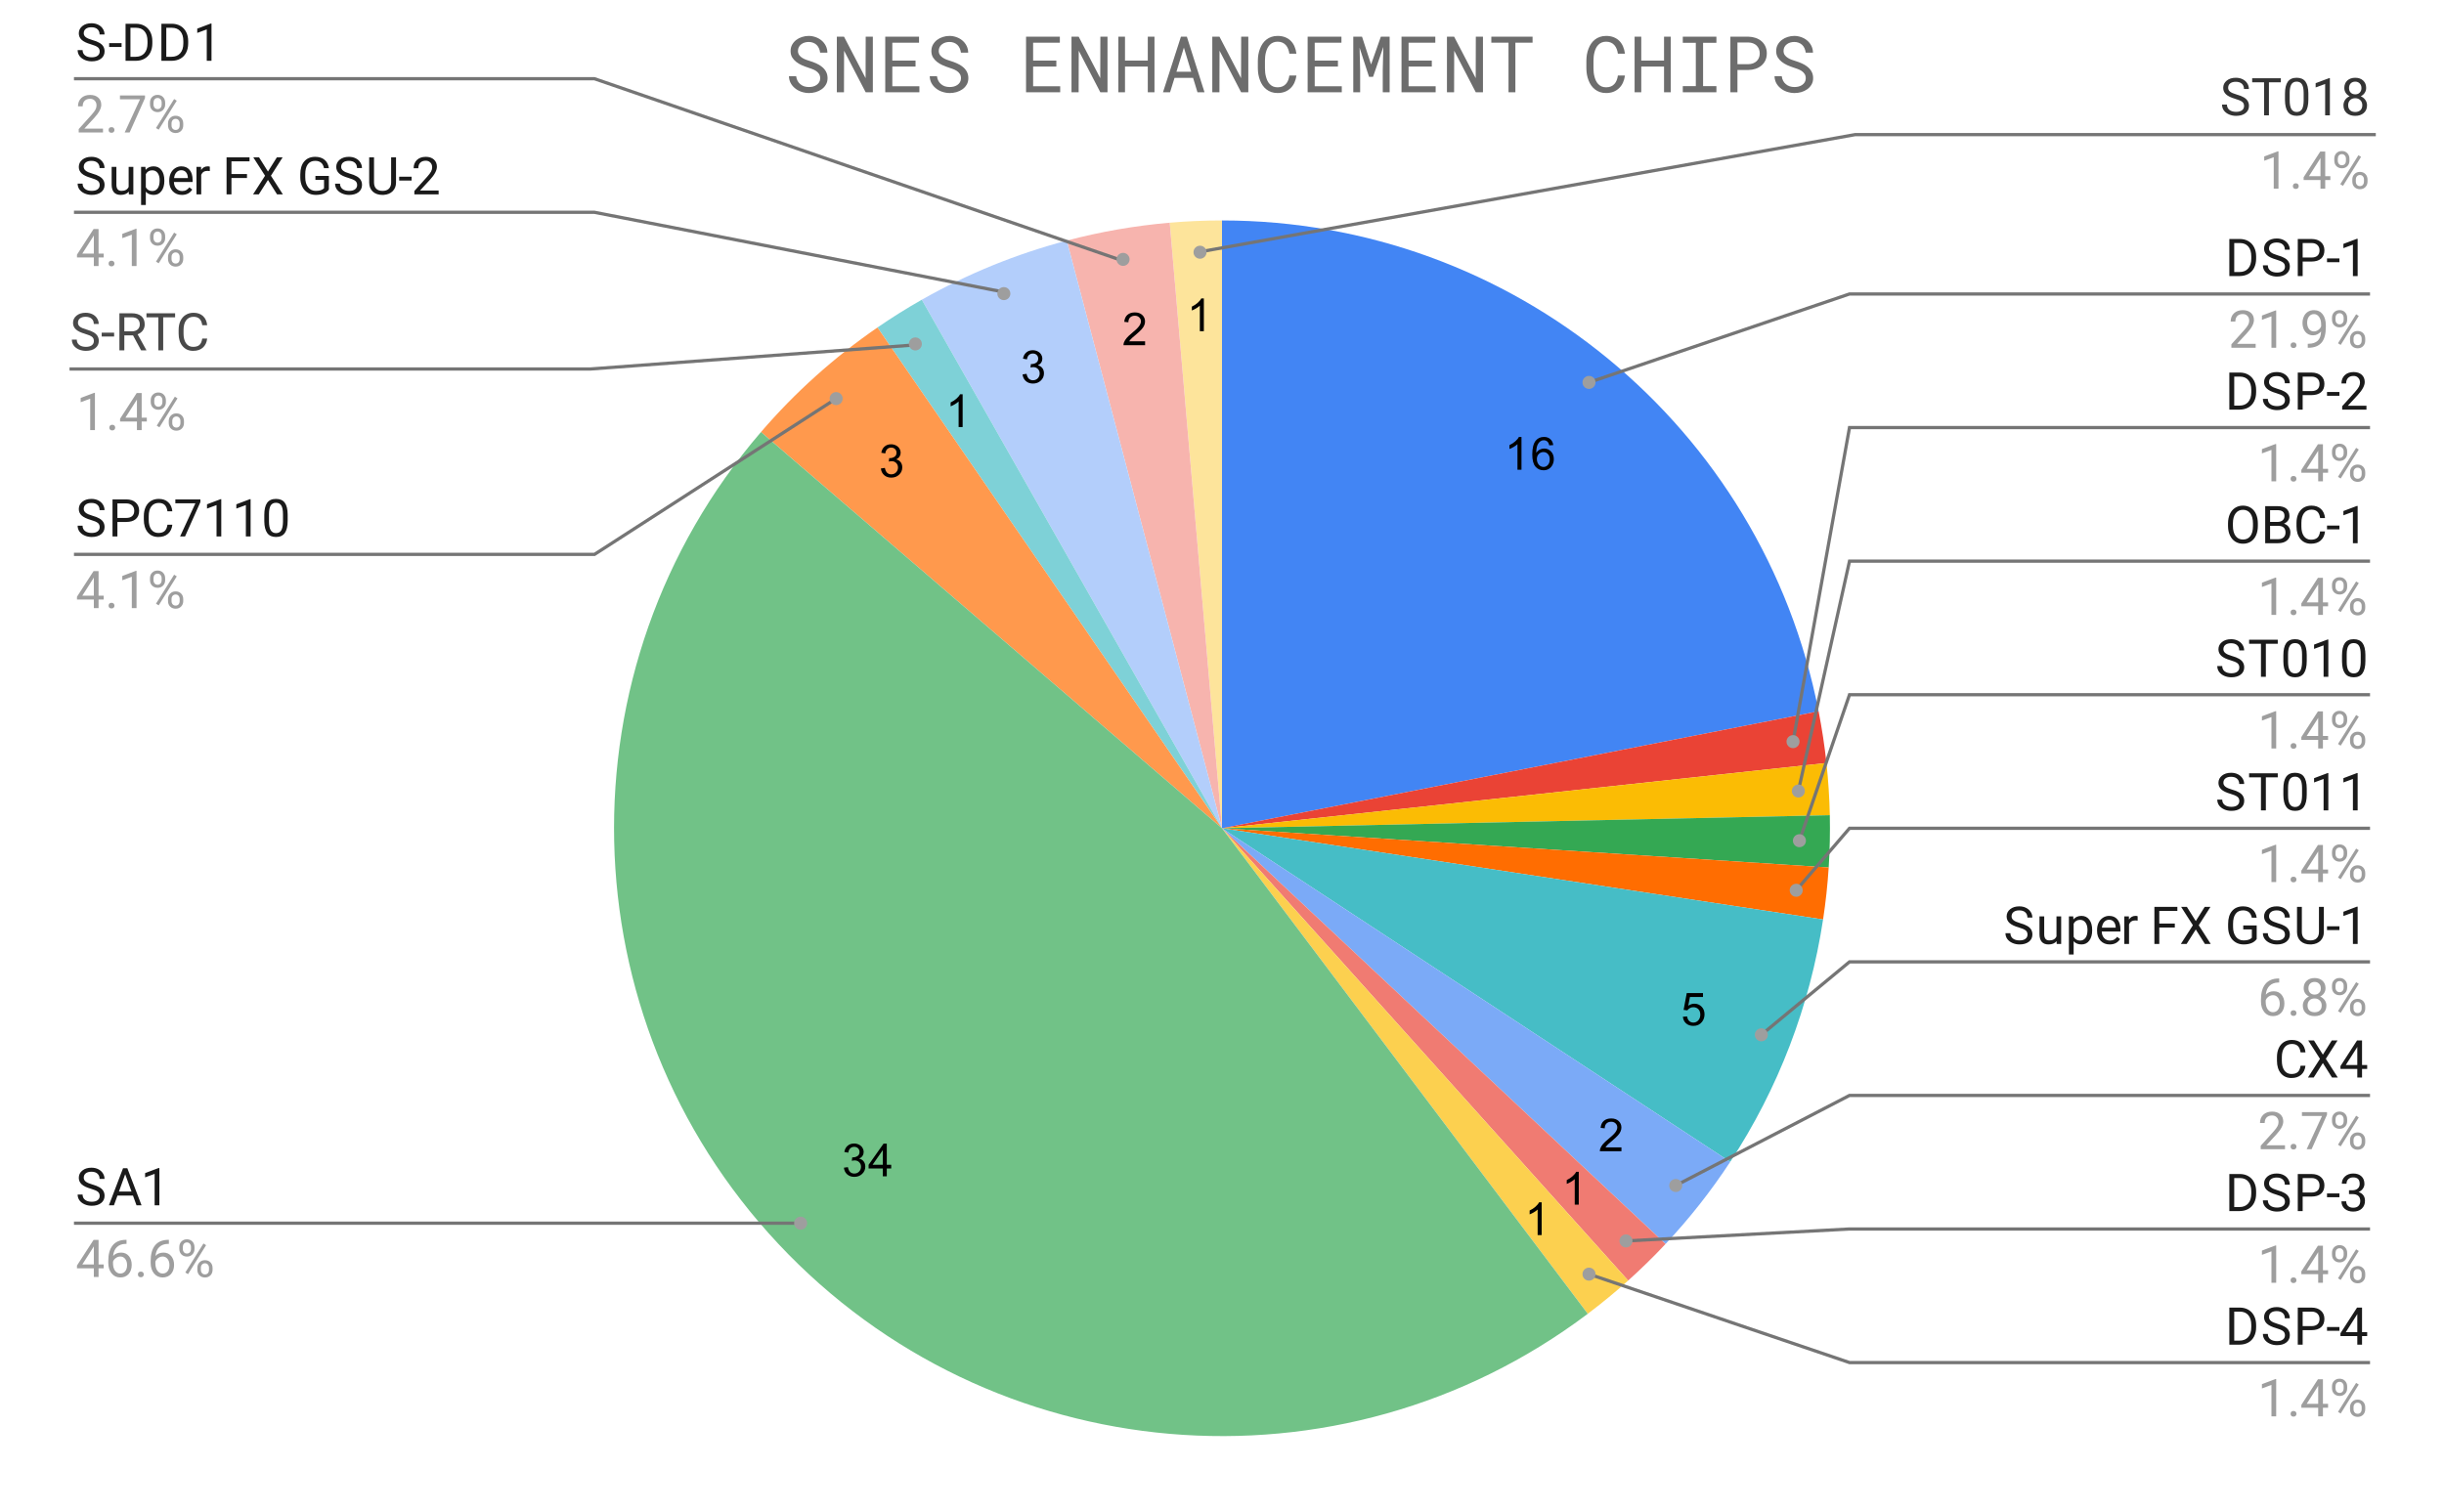 <?xml version="1.0" encoding="UTF-8" standalone="no"?>
<svg
   version="1.1"
   viewBox="0.0 0.0 750.0 464.0"
   fill="none"
   stroke="none"
   stroke-linecap="square"
   stroke-miterlimit="10"
   width="750"
   height="464"
   id="svg286"
   sodipodi:docname="SNES_ECs_path.svg"
   inkscape:version="1.2.2 (b0a84865, 2022-12-01)"
   xmlns:inkscape="http://www.inkscape.org/namespaces/inkscape"
   xmlns:sodipodi="http://sodipodi.sourceforge.net/DTD/sodipodi-0.dtd"
   xmlns="http://www.w3.org/2000/svg"
   xmlns:svg="http://www.w3.org/2000/svg">
  <defs
     id="defs290" />
  <sodipodi:namedview
     id="namedview288"
     pagecolor="#ffffff"
     bordercolor="#000000"
     borderopacity="0.25"
     inkscape:showpageshadow="2"
     inkscape:pageopacity="0.0"
     inkscape:pagecheckerboard="0"
     inkscape:deskcolor="#d1d1d1"
     showgrid="false"
     inkscape:zoom="2.4594097"
     inkscape:cx="399.68941"
     inkscape:cy="361.46885"
     inkscape:window-width="1471"
     inkscape:window-height="878"
     inkscape:window-x="0"
     inkscape:window-y="34"
     inkscape:window-maximized="0"
     inkscape:current-layer="svg286" />
  <path
     fill="#4285f4"
     d="M375.0 67.667C464.195 67.667 540.913 130.801 558.079 218.328L375.0 254.233Z"
     fill-rule="nonzero"
     id="path134" />
  <path
     fill="#ea4335"
     d="M558.079 218.328C559.109 223.582 559.913 228.877 560.488 234.2L375.0 254.233Z"
     fill-rule="nonzero"
     id="path136" />
  <path
     fill="#fbbc04"
     d="M560.488 234.2C561.063 239.522 561.408 244.867 561.524 250.219L375.0 254.233Z"
     fill-rule="nonzero"
     id="path138" />
  <path
     fill="#34a853"
     d="M561.524 250.219C561.639 255.571 561.523 260.926 561.178 266.268L375.0 254.233Z"
     fill-rule="nonzero"
     id="path140" />
  <path
     fill="#ff6d01"
     d="M561.178 266.268C560.833 271.611 560.258 276.936 559.454 282.229L375.0 254.233Z"
     fill-rule="nonzero"
     id="path142" />
  <path
     fill="#46bdc6"
     d="M559.454 282.229C555.423 308.792 545.702 334.17 530.956 356.629L375.0 254.233Z"
     fill-rule="nonzero"
     id="path144" />
  <path
     fill="#7baaf7"
     d="M530.956 356.629C525.077 365.584 518.437 374.015 511.111 381.83L375.0 254.233Z"
     fill-rule="nonzero"
     id="path146" />
  <path
     fill="#f07b72"
     d="M511.111 381.83C507.45 385.736 503.622 389.482 499.638 393.058L375.0 254.233Z"
     fill-rule="nonzero"
     id="path148" />
  <path
     fill="#fcd04f"
     d="M499.638 393.058C495.655 396.635 491.519 400.038 487.243 403.259L375.0 254.233Z"
     fill-rule="nonzero"
     id="path150" />
  <path
     fill="#fde49b"
     d="M358.962 68.357C364.296 67.897 369.647 67.667 375.0 67.667L375.0 254.233Z"
     fill-rule="nonzero"
     id="path152" />
  <path
     fill="#f7b4ae"
     d="M327.36 73.852C337.716 71.116 348.29 69.278 358.962 68.357L375.0 254.233Z"
     fill-rule="nonzero"
     id="path154" />
  <path
     fill="#b3cefb"
     d="M282.878 91.997C296.861 84.057 311.812 77.958 327.36 73.852L375.0 254.233Z"
     fill-rule="nonzero"
     id="path156" />
  <path
     fill="#7ed1d7"
     d="M269.272 100.517C273.683 97.483 278.223 94.64 282.878 91.997L375.0 254.233Z"
     fill-rule="nonzero"
     id="path158" />
  <path
     fill="#ff994d"
     d="M233.525 132.611C244.008 120.417 256.023 109.63 269.272 100.517L375.0 254.233Z"
     fill-rule="nonzero"
     id="path160" />
  <path
     fill="#71c287"
     d="M487.243 403.259C411.132 460.584 304.055 451.345 238.889 381.83C173.723 312.315 171.41 204.865 233.525 132.611L375.0 254.233Z"
     fill-rule="nonzero"
     id="path162" />
  <path
     fill="#000000"
     d="M466.904 144.175L465.67 144.175L465.67 136.331Q465.232 136.753 464.498 137.19Q463.779 137.612 463.217 137.815L463.217 136.628Q464.248 136.143 465.014 135.456Q465.795 134.768 466.107 134.112L466.904 134.112L466.904 144.175ZM476.654 136.612L475.435 136.706Q475.264 135.972 474.967 135.643Q474.467 135.128 473.732 135.128Q473.139 135.128 472.701 135.456Q472.123 135.878 471.779 136.69Q471.451 137.503 471.435 139.003Q471.873 138.331 472.514 138.003Q473.17 137.675 473.873 137.675Q475.107 137.675 475.967 138.581Q476.826 139.487 476.826 140.925Q476.826 141.862 476.42 142.675Q476.014 143.487 475.295 143.925Q474.592 144.347 473.685 144.347Q472.154 144.347 471.185 143.222Q470.217 142.081 470.217 139.487Q470.217 136.581 471.279 135.253Q472.217 134.112 473.81 134.112Q474.998 134.112 475.748 134.784Q476.498 135.44 476.654 136.612ZM471.623 140.925Q471.623 141.565 471.889 142.143Q472.17 142.722 472.654 143.034Q473.139 143.331 473.67 143.331Q474.451 143.331 475.014 142.706Q475.576 142.081 475.576 141.003Q475.576 139.956 475.014 139.362Q474.467 138.753 473.623 138.753Q472.795 138.753 472.201 139.362Q471.623 139.956 471.623 140.925Z"
     fill-rule="nonzero"
     id="path164" />
  <path
     fill="#000000"
     d="M516.432 312.093L517.729 311.984Q517.87 312.922 518.385 313.406Q518.917 313.875 519.651 313.875Q520.542 313.875 521.151 313.203Q521.776 312.531 521.776 311.437Q521.776 310.375 521.182 309.765Q520.588 309.156 519.635 309.156Q519.042 309.156 518.557 309.437Q518.088 309.703 517.807 310.125L516.651 309.984L517.62 304.828L522.604 304.828L522.604 306.015L518.604 306.015L518.073 308.703Q518.979 308.078 519.963 308.078Q521.276 308.078 522.167 308.984Q523.073 309.89 523.073 311.328Q523.073 312.687 522.292 313.672Q521.323 314.89 519.651 314.89Q518.292 314.89 517.417 314.125Q516.557 313.359 516.432 312.093Z"
     fill-rule="nonzero"
     id="path166" />
  <path
     fill="#000000"
     d="M497.58 352.174L497.58 353.362L490.955 353.362Q490.94 352.924 491.096 352.502Q491.362 351.831 491.909 351.174Q492.471 350.518 493.518 349.659Q495.159 348.315 495.721 347.534Q496.299 346.752 496.299 346.049Q496.299 345.315 495.768 344.815Q495.252 344.315 494.424 344.315Q493.534 344.315 492.987 344.846Q492.455 345.377 492.455 346.331L491.19 346.19Q491.315 344.784 492.159 344.049Q493.018 343.299 494.44 343.299Q495.893 343.299 496.721 344.096Q497.565 344.893 497.565 346.081Q497.565 346.69 497.315 347.268Q497.08 347.846 496.502 348.487Q495.94 349.127 494.612 350.252Q493.502 351.174 493.19 351.518Q492.877 351.846 492.674 352.174L497.58 352.174Z"
     fill-rule="nonzero"
     id="path168" />
  <path
     fill="#000000"
     d="M258.974 358.417L260.193 358.246Q260.412 359.292 260.912 359.761Q261.427 360.214 262.162 360.214Q263.037 360.214 263.63 359.621Q264.224 359.011 264.224 358.121Q264.224 357.277 263.662 356.73Q263.115 356.183 262.271 356.183Q261.912 356.183 261.396 356.308L261.537 355.23Q261.662 355.246 261.724 355.246Q262.521 355.246 263.146 354.839Q263.771 354.433 263.771 353.574Q263.771 352.902 263.318 352.464Q262.865 352.011 262.13 352.011Q261.412 352.011 260.927 352.464Q260.459 352.902 260.318 353.808L259.099 353.589Q259.318 352.355 260.115 351.683Q260.912 350.996 262.099 350.996Q262.927 350.996 263.615 351.355Q264.302 351.699 264.662 352.308Q265.037 352.917 265.037 353.605Q265.037 354.246 264.693 354.777Q264.349 355.308 263.662 355.636Q264.552 355.839 265.037 356.48Q265.537 357.121 265.537 358.105Q265.537 359.417 264.568 360.324Q263.615 361.23 262.162 361.23Q260.834 361.23 259.959 360.449Q259.099 359.667 258.974 358.417ZM270.912 361.058L270.912 358.652L266.552 358.652L266.552 357.527L271.13 351.042L272.13 351.042L272.13 357.527L273.49 357.527L273.49 358.652L272.13 358.652L272.13 361.058L270.912 361.058ZM270.912 357.527L270.912 353.011L267.771 357.527L270.912 357.527Z"
     fill-rule="nonzero"
     id="path170" />
  <path
     fill="#000000"
     d="M270.32 143.792L271.539 143.62Q271.758 144.667 272.258 145.136Q272.773 145.589 273.508 145.589Q274.383 145.589 274.976 144.995Q275.57 144.386 275.57 143.495Q275.57 142.651 275.008 142.104Q274.461 141.558 273.617 141.558Q273.258 141.558 272.742 141.683L272.883 140.604Q273.008 140.62 273.07 140.62Q273.867 140.62 274.492 140.214Q275.117 139.808 275.117 138.948Q275.117 138.276 274.664 137.839Q274.211 137.386 273.476 137.386Q272.758 137.386 272.273 137.839Q271.804 138.276 271.664 139.183L270.445 138.964Q270.664 137.729 271.461 137.058Q272.258 136.37 273.445 136.37Q274.273 136.37 274.961 136.729Q275.648 137.073 276.008 137.683Q276.383 138.292 276.383 138.979Q276.383 139.62 276.039 140.151Q275.695 140.683 275.008 141.011Q275.898 141.214 276.383 141.854Q276.883 142.495 276.883 143.479Q276.883 144.792 275.914 145.698Q274.961 146.604 273.508 146.604Q272.179 146.604 271.304 145.823Q270.445 145.042 270.32 143.792Z"
     fill-rule="nonzero"
     id="path172" />
  <path
     fill="#000000"
     d="M313.801 114.919L315.02 114.747Q315.239 115.794 315.739 116.263Q316.255 116.716 316.989 116.716Q317.864 116.716 318.458 116.122Q319.051 115.513 319.051 114.622Q319.051 113.778 318.489 113.232Q317.942 112.685 317.098 112.685Q316.739 112.685 316.223 112.81L316.364 111.732Q316.489 111.747 316.551 111.747Q317.348 111.747 317.973 111.341Q318.598 110.935 318.598 110.075Q318.598 109.403 318.145 108.966Q317.692 108.513 316.958 108.513Q316.239 108.513 315.755 108.966Q315.286 109.403 315.145 110.31L313.926 110.091Q314.145 108.857 314.942 108.185Q315.739 107.497 316.926 107.497Q317.755 107.497 318.442 107.857Q319.13 108.2 319.489 108.81Q319.864 109.419 319.864 110.107Q319.864 110.747 319.52 111.278Q319.176 111.81 318.489 112.138Q319.38 112.341 319.864 112.982Q320.364 113.622 320.364 114.607Q320.364 115.919 319.395 116.825Q318.442 117.732 316.989 117.732Q315.661 117.732 314.786 116.95Q313.926 116.169 313.801 114.919Z"
     fill-rule="nonzero"
     id="path174" />
  <path
     fill="#000000"
     d="M351.398 104.769L351.398 105.957L344.773 105.957Q344.757 105.519 344.913 105.097Q345.179 104.425 345.726 103.769Q346.288 103.113 347.335 102.253Q348.976 100.91 349.538 100.128Q350.116 99.347 350.116 98.644Q350.116 97.91 349.585 97.41Q349.07 96.91 348.241 96.91Q347.351 96.91 346.804 97.441Q346.273 97.972 346.273 98.925L345.007 98.785Q345.132 97.378 345.976 96.644Q346.835 95.894 348.257 95.894Q349.71 95.894 350.538 96.691Q351.382 97.488 351.382 98.675Q351.382 99.285 351.132 99.863Q350.898 100.441 350.32 101.082Q349.757 101.722 348.429 102.847Q347.32 103.769 347.007 104.113Q346.695 104.441 346.491 104.769L351.398 104.769Z"
     fill-rule="nonzero"
     id="path176" />
  <path
     fill="#000000"
     d="M369.433 101.661L368.199 101.661L368.199 93.817Q367.761 94.239 367.027 94.677Q366.308 95.099 365.746 95.302L365.746 94.114Q366.777 93.63 367.543 92.942Q368.324 92.255 368.636 91.599L369.433 91.599L369.433 101.661Z"
     fill-rule="nonzero"
     id="path178" />
  <path
     fill="#000000"
     d="m 295.41,131.078 h -1.234 V 123.234 q -0.438,0.422 -1.172,0.859 -0.719,0.422 -1.281,0.625 v -1.188 q 1.031,-0.484 1.797,-1.172 0.781,-0.688 1.094,-1.344 h 0.797 z"
     fill-rule="nonzero"
     id="path178-9" />
  <path
     fill="#1a1a1a"
     d="m 27.872,13.589 q -1.922,-0.547 -2.812,-1.359 -0.875,-0.812 -0.875,-2 0,-1.344 1.078,-2.219 1.078,-0.875 2.797,-0.875 1.172,0 2.078,0.453 0.922,0.453 1.422,1.25 Q 32.075,9.635 32.075,10.573 h -1.516 q 0,-1.031 -0.656,-1.609 Q 29.247,8.37 28.059,8.37 26.95,8.37 26.325,8.854 25.7,9.339 25.7,10.214 q 0,0.688 0.594,1.172 0.594,0.484 2,0.891 1.422,0.391 2.219,0.875 0.812,0.469 1.188,1.109 0.391,0.641 0.391,1.516 0,1.375 -1.078,2.219 -1.078,0.828 -2.875,0.828 -1.172,0 -2.188,-0.453 Q 24.934,17.917 24.372,17.135 23.825,16.354 23.825,15.37 h 1.516 q 0,1.031 0.75,1.625 0.766,0.594 2.047,0.594 1.188,0 1.812,-0.484 0.641,-0.484 0.641,-1.312 0,-0.844 -0.594,-1.297 -0.578,-0.453 -2.125,-0.906 z m 9.438,0.828 h -3.812 V 13.245 h 3.812 z m 1.219,4.25 v -11.375 h 3.203 q 1.484,0 2.625,0.656 1.141,0.656 1.766,1.875 0.625,1.203 0.625,2.766 v 0.734 q 0,1.609 -0.625,2.828 -0.609,1.203 -1.766,1.859 -1.156,0.641 -2.688,0.656 z m 1.5,-10.141 v 8.906 h 1.578 q 1.734,0 2.688,-1.078 0.969,-1.078 0.969,-3.062 V 12.62 q 0,-1.938 -0.906,-3 Q 43.45,8.542 41.778,8.526 Z m 9.5,10.141 v -11.375 h 3.203 q 1.484,0 2.625,0.656 1.141,0.656 1.766,1.875 0.625,1.203 0.625,2.766 v 0.734 q 0,1.609 -0.625,2.828 -0.609,1.203 -1.766,1.859 -1.156,0.641 -2.688,0.656 z m 1.5,-10.141 v 8.906 h 1.578 q 1.734,0 2.688,-1.078 0.969,-1.078 0.969,-3.062 V 12.62 q 0,-1.938 -0.906,-3 Q 54.45,8.542 52.778,8.526 Z M 64.903,18.667 H 63.45 V 9.026 l -2.922,1.078 v -1.312 l 4.141,-1.562 h 0.234 z"
     fill-rule="nonzero"
     id="path180" />
  <path
     fill="#9e9e9e"
     d="m 31.606,40.667 h -7.453 v -1.047 l 3.938,-4.375 q 0.875,-0.984 1.203,-1.609 0.328,-0.625 0.328,-1.281 0,-0.891 -0.547,-1.453 -0.531,-0.578 -1.422,-0.578 -1.078,0 -1.688,0.609 -0.594,0.609 -0.594,1.703 h -1.438 q 0,-1.562 1,-2.531 1.016,-0.969 2.719,-0.969 1.578,0 2.5,0.828 0.922,0.828 0.922,2.219 0,1.672 -2.141,4 L 25.887,39.479 h 5.719 z M 33.325,39.901 q 0,-0.375 0.219,-0.625 0.234,-0.25 0.672,-0.25 0.453,0 0.672,0.25 0.234,0.25 0.234,0.625 0,0.359 -0.234,0.609 -0.219,0.25 -0.672,0.25 -0.438,0 -0.672,-0.25 -0.219,-0.25 -0.219,-0.609 z M 44.497,30.104 39.778,40.667 H 38.263 l 4.703,-10.187 h -6.156 v -1.188 h 7.688 z m 1.531,1.375 q 0,-1.031 0.641,-1.688 0.656,-0.672 1.688,-0.672 1.031,0 1.672,0.672 0.656,0.672 0.656,1.734 v 0.547 q 0,1.031 -0.656,1.688 -0.656,0.656 -1.656,0.656 -1.016,0 -1.688,-0.656 -0.656,-0.656 -0.656,-1.734 z m 1.078,0.594 q 0,0.609 0.344,1.016 0.344,0.391 0.922,0.391 0.547,0 0.891,-0.375 0.344,-0.391 0.344,-1.062 v -0.562 q 0,-0.609 -0.344,-1 -0.328,-0.406 -0.906,-0.406 -0.578,0 -0.922,0.406 -0.328,0.391 -0.328,1.031 z m 4.453,5.797 q 0,-1.016 0.656,-1.672 0.656,-0.672 1.672,-0.672 1.031,0 1.688,0.656 0.656,0.656 0.656,1.75 v 0.547 q 0,1.031 -0.656,1.703 -0.656,0.656 -1.672,0.656 -1.016,0 -1.688,-0.656 -0.656,-0.656 -0.656,-1.75 z m 1.078,0.609 q 0,0.625 0.344,1.016 0.344,0.391 0.922,0.391 0.562,0 0.891,-0.375 0.344,-0.391 0.344,-1.062 v -0.578 q 0,-0.609 -0.344,-1 -0.328,-0.391 -0.906,-0.391 -0.547,0 -0.906,0.391 -0.344,0.375 -0.344,1.031 z m -3.938,1.328 -0.828,-0.516 5.562,-8.891 0.812,0.516 z"
     fill-rule="nonzero"
     id="path182" />
  <path
     stroke="#757575"
     stroke-width="1"
     stroke-linecap="butt"
     d="M 23.2,24.167 H 182.433 L 344.906,80.17"
     fill-rule="nonzero"
     id="path184"
     sodipodi:nodetypes="ccc" />
  <path
     fill="#9e9e9e"
     d="M346.64 79.615C346.64 78.51 345.745 77.615 344.64 77.615C343.536 77.615 342.64 78.51 342.64 79.615C342.64 80.719 343.536 81.615 344.64 81.615C345.745 81.615 346.64 80.719 346.64 79.615"
     fill-rule="nonzero"
     id="path186" />
  <path
     fill="#1a1a1a"
     d="m 27.872,54.589 q -1.922,-0.547 -2.812,-1.359 -0.875,-0.812 -0.875,-2 0,-1.344 1.078,-2.219 1.078,-0.875 2.797,-0.875 1.172,0 2.078,0.453 0.922,0.453 1.422,1.25 0.516,0.797 0.516,1.734 h -1.516 q 0,-1.031 -0.656,-1.609 -0.656,-0.594 -1.844,-0.594 -1.109,0 -1.734,0.484 -0.625,0.484 -0.625,1.359 0,0.688 0.594,1.172 0.594,0.484 2,0.891 1.422,0.391 2.219,0.875 0.812,0.469 1.188,1.109 0.391,0.641 0.391,1.516 0,1.375 -1.078,2.219 -1.078,0.828 -2.875,0.828 -1.172,0 -2.188,-0.453 Q 24.934,58.917 24.372,58.135 23.825,57.354 23.825,56.37 h 1.516 q 0,1.031 0.75,1.625 0.766,0.594 2.047,0.594 1.188,0 1.812,-0.484 0.641,-0.484 0.641,-1.312 0,-0.844 -0.594,-1.297 -0.578,-0.453 -2.125,-0.906 z M 39.513,58.823 q -0.844,1 -2.469,1 -1.359,0 -2.062,-0.781 -0.703,-0.797 -0.719,-2.328 v -5.5 h 1.453 v 5.453 q 0,1.922 1.562,1.922 1.656,0 2.203,-1.234 v -6.141 h 1.438 v 8.453 h -1.375 z m 10.922,-3.297 q 0,1.938 -0.891,3.125 -0.875,1.172 -2.375,1.172 -1.547,0 -2.422,-0.984 v 4.078 H 43.294 V 51.214 h 1.328 l 0.062,0.938 Q 45.575,51.057 47.138,51.057 q 1.531,0 2.406,1.156 0.891,1.141 0.891,3.188 z m -1.438,-0.156 q 0,-1.438 -0.609,-2.266 -0.609,-0.828 -1.672,-0.828 -1.312,0 -1.969,1.172 v 4.031 q 0.641,1.156 1.984,1.156 1.031,0 1.641,-0.812 0.625,-0.828 0.625,-2.453 z m 6.812,4.453 q -1.719,0 -2.797,-1.125 -1.078,-1.141 -1.078,-3.031 v -0.266 q 0,-1.25 0.469,-2.234 0.484,-1 1.344,-1.547 0.875,-0.562 1.875,-0.562 1.656,0 2.562,1.094 0.922,1.078 0.922,3.094 v 0.609 h -5.734 q 0.031,1.25 0.734,2.016 0.703,0.766 1.781,0.766 0.766,0 1.297,-0.312 0.531,-0.312 0.922,-0.828 l 0.891,0.688 q -1.062,1.641 -3.188,1.641 z m -0.188,-7.578 q -0.875,0 -1.469,0.641 -0.594,0.625 -0.734,1.781 h 4.234 v -0.109 q -0.062,-1.109 -0.594,-1.703 -0.531,-0.609 -1.438,-0.609 z m 8.766,0.266 q -0.328,-0.062 -0.719,-0.062 -1.422,0 -1.922,1.219 v 6 H 60.294 V 51.214 H 61.7 l 0.031,0.969 q 0.703,-1.125 2.016,-1.125 0.422,0 0.641,0.109 z m 11.406,2.125 h -4.766 v 5.031 h -1.5 v -11.375 H 76.575 v 1.234 h -5.547 v 3.891 h 4.766 z m 6.438,-1.984 2.734,-4.359 h 1.766 l -3.594,5.641 3.672,5.734 h -1.781 l -2.797,-4.438 -2.812,4.438 h -1.766 l 3.688,-5.734 -3.609,-5.641 h 1.766 z m 18.688,5.516 q -0.578,0.828 -1.609,1.25 -1.031,0.406 -2.406,0.406 -1.391,0 -2.469,-0.656 -1.078,-0.656 -1.672,-1.859 -0.594,-1.203 -0.609,-2.781 v -1 q 0,-2.562 1.203,-3.969 1.203,-1.422 3.375,-1.422 1.781,0 2.859,0.906 1.094,0.906 1.328,2.578 h -1.5 q -0.422,-2.25 -2.688,-2.25 -1.5,0 -2.281,1.062 -0.781,1.047 -0.781,3.062 v 0.922 q 0,1.922 0.875,3.047 0.875,1.125 2.359,1.125 0.844,0 1.469,-0.188 0.641,-0.188 1.062,-0.625 v -2.562 h -2.641 v -1.219 h 4.125 z m 5.953,-3.578 q -1.922,-0.547 -2.812,-1.359 -0.875,-0.812 -0.875,-2 0,-1.344 1.078,-2.219 1.078,-0.875 2.797,-0.875 1.172,0 2.078,0.453 0.922,0.453 1.422,1.25 0.516,0.797 0.516,1.734 h -1.516 q 0,-1.031 -0.656,-1.609 -0.656,-0.594 -1.844,-0.594 -1.109,0 -1.734,0.484 -0.625,0.484 -0.625,1.359 0,0.688 0.594,1.172 0.594,0.484 2,0.891 1.422,0.391 2.219,0.875 0.812,0.469 1.188,1.109 0.391,0.641 0.391,1.516 0,1.375 -1.078,2.219 -1.078,0.828 -2.875,0.828 -1.172,0 -2.188,-0.453 -1.016,-0.453 -1.578,-1.234 -0.547,-0.781 -0.547,-1.766 h 1.516 q 0,1.031 0.75,1.625 0.766,0.594 2.047,0.594 1.188,0 1.812,-0.484 0.641,-0.484 0.641,-1.312 0,-0.844 -0.594,-1.297 -0.578,-0.453 -2.125,-0.906 z m 14.656,-6.297 v 7.734 q 0,1.609 -1.016,2.641 -1,1.016 -2.719,1.141 l -0.391,0.016 q -1.875,0 -2.984,-1 -1.109,-1.016 -1.125,-2.781 v -7.75 h 1.484 v 7.703 q 0,1.234 0.672,1.922 0.688,0.672 1.953,0.672 1.266,0 1.938,-0.672 0.688,-0.688 0.688,-1.922 v -7.703 z m 4.781,7.125 h -3.812 v -1.172 h 3.812 z m 8.297,4.25 h -7.453 v -1.047 l 3.938,-4.375 q 0.875,-0.984 1.203,-1.609 0.328,-0.625 0.328,-1.281 0,-0.891 -0.547,-1.453 -0.531,-0.578 -1.422,-0.578 -1.078,0 -1.688,0.609 -0.594,0.609 -0.594,1.703 h -1.438 q 0,-1.562 1,-2.531 1.016,-0.969 2.719,-0.969 1.578,0 2.5,0.828 0.922,0.828 0.922,2.219 0,1.672 -2.141,4 l -3.047,3.297 h 5.719 z"
     fill-rule="nonzero"
     id="path188" />
  <path
     fill="#9e9e9e"
     d="M 30.247,77.839 H 31.825 v 1.188 h -1.578 v 2.641 H 28.794 v -2.641 h -5.172 v -0.859 l 5.094,-7.875 h 1.531 z m -4.984,0 h 3.531 v -5.578 l -0.172,0.312 z m 8.062,3.062 q 0,-0.375 0.219,-0.625 0.234,-0.25 0.672,-0.25 0.453,0 0.672,0.25 0.234,0.25 0.234,0.625 0,0.359 -0.234,0.609 -0.219,0.25 -0.672,0.25 -0.438,0 -0.672,-0.25 -0.219,-0.25 -0.219,-0.609 z m 8.578,0.766 H 40.45 v -9.641 l -2.922,1.078 v -1.312 l 4.141,-1.562 h 0.234 z m 4.125,-9.188 q 0,-1.031 0.641,-1.688 0.656,-0.672 1.688,-0.672 1.031,0 1.672,0.672 0.656,0.672 0.656,1.734 v 0.547 q 0,1.031 -0.656,1.688 -0.656,0.656 -1.656,0.656 -1.016,0 -1.688,-0.656 -0.656,-0.656 -0.656,-1.734 z m 1.078,0.594 q 0,0.609 0.344,1.016 0.344,0.391 0.922,0.391 0.547,0 0.891,-0.375 0.344,-0.391 0.344,-1.062 v -0.562 q 0,-0.609 -0.344,-1 -0.328,-0.406 -0.906,-0.406 -0.578,0 -0.922,0.406 -0.328,0.391 -0.328,1.031 z m 4.453,5.797 q 0,-1.016 0.656,-1.672 0.656,-0.672 1.672,-0.672 1.031,0 1.688,0.656 0.656,0.656 0.656,1.75 v 0.547 q 0,1.031 -0.656,1.703 -0.656,0.656 -1.672,0.656 -1.016,0 -1.688,-0.656 -0.656,-0.656 -0.656,-1.75 z m 1.078,0.609 q 0,0.625 0.344,1.016 0.344,0.391 0.922,0.391 0.562,0 0.891,-0.375 0.344,-0.391 0.344,-1.062 V 78.87 q 0,-0.609 -0.344,-1 -0.328,-0.391 -0.906,-0.391 -0.547,0 -0.906,0.391 -0.344,0.375 -0.344,1.031 z M 48.7,80.807 l -0.828,-0.516 5.562,-8.891 0.812,0.516 z"
     fill-rule="nonzero"
     id="path190" />
  <path
     stroke="#757575"
     stroke-width="1"
     stroke-linecap="butt"
     d="M 23.2,65.167 H 182.433 L 308.808,89.794"
     fill-rule="nonzero"
     id="path192"
     sodipodi:nodetypes="ccc" />
  <path
     stroke="#757575"
     stroke-width="1"
     stroke-linecap="butt"
     d="M 21.834,113.267 H 181.067 l 99.903,-7.406"
     fill-rule="nonzero"
     id="path192-3"
     sodipodi:nodetypes="ccc" />
  <path
     fill="#9e9e9e"
     d="M310.056 90.124C310.056 89.019 309.16 88.124 308.056 88.124C306.951 88.124 306.056 89.019 306.056 90.124C306.056 91.229 306.951 92.124 308.056 92.124C309.16 92.124 310.056 91.229 310.056 90.124"
     fill-rule="nonzero"
     id="path194" />
  <path
     fill="#1a1a1a"
     d="M27.872 159.589Q25.95 159.042 25.059 158.229Q24.184 157.417 24.184 156.229Q24.184 154.885 25.262 154.01Q26.341 153.135 28.059 153.135Q29.231 153.135 30.137 153.589Q31.059 154.042 31.559 154.839Q32.075 155.635 32.075 156.573L30.559 156.573Q30.559 155.542 29.903 154.964Q29.247 154.37 28.059 154.37Q26.95 154.37 26.325 154.854Q25.7 155.339 25.7 156.214Q25.7 156.901 26.294 157.385Q26.887 157.87 28.294 158.276Q29.716 158.667 30.512 159.151Q31.325 159.62 31.7 160.26Q32.091 160.901 32.091 161.776Q32.091 163.151 31.012 163.995Q29.934 164.823 28.137 164.823Q26.966 164.823 25.95 164.37Q24.934 163.917 24.372 163.135Q23.825 162.354 23.825 161.37L25.341 161.37Q25.341 162.401 26.091 162.995Q26.856 163.589 28.137 163.589Q29.325 163.589 29.95 163.104Q30.591 162.62 30.591 161.792Q30.591 160.948 29.997 160.495Q29.419 160.042 27.872 159.589ZM36.028 160.214L36.028 164.667L34.528 164.667L34.528 153.292L38.716 153.292Q40.591 153.292 41.638 154.245Q42.7 155.198 42.7 156.76Q42.7 158.417 41.669 159.323Q40.638 160.214 38.7 160.214L36.028 160.214ZM36.028 158.979L38.716 158.979Q39.919 158.979 40.559 158.417Q41.2 157.854 41.2 156.776Q41.2 155.76 40.559 155.151Q39.919 154.542 38.809 154.526L36.028 154.526L36.028 158.979ZM52.888 161.057Q52.684 162.854 51.559 163.839Q50.434 164.823 48.575 164.823Q46.559 164.823 45.341 163.385Q44.138 161.932 44.138 159.51L44.138 158.417Q44.138 156.823 44.7 155.62Q45.263 154.417 46.294 153.776Q47.341 153.135 48.716 153.135Q50.528 153.135 51.622 154.151Q52.716 155.151 52.888 156.948L51.388 156.948Q51.184 155.589 50.528 154.979Q49.888 154.37 48.716 154.37Q47.278 154.37 46.45 155.432Q45.638 156.495 45.638 158.448L45.638 159.557Q45.638 161.401 46.403 162.495Q47.184 163.589 48.575 163.589Q49.825 163.589 50.497 163.026Q51.169 162.464 51.388 161.057L52.888 161.057ZM61.497 154.104L56.778 164.667L55.263 164.667L59.966 154.479L53.809 154.479L53.809 153.292L61.497 153.292L61.497 154.104ZM67.903 164.667L66.45 164.667L66.45 155.026L63.528 156.104L63.528 154.792L67.669 153.229L67.903 153.229L67.903 164.667ZM76.903 164.667L75.45 164.667L75.45 155.026L72.528 156.104L72.528 154.792L76.669 153.229L76.903 153.229L76.903 164.667ZM88.278 159.807Q88.278 162.354 87.403 163.589Q86.544 164.823 84.7 164.823Q82.888 164.823 82.013 163.62Q81.138 162.401 81.106 160.01L81.106 158.073Q81.106 155.573 81.966 154.354Q82.841 153.135 84.684 153.135Q86.528 153.135 87.388 154.307Q88.263 155.479 88.278 157.932L88.278 159.807ZM86.841 157.839Q86.841 155.995 86.325 155.167Q85.809 154.323 84.684 154.323Q83.575 154.323 83.059 155.167Q82.559 155.995 82.544 157.729L82.544 160.042Q82.544 161.885 83.075 162.76Q83.622 163.635 84.7 163.635Q85.778 163.635 86.294 162.807Q86.809 161.979 86.841 160.198L86.841 157.839Z"
     fill-rule="nonzero"
     id="path196" />
  <path
     fill="#9e9e9e"
     d="M30.247 182.839L31.825 182.839L31.825 184.026L30.247 184.026L30.247 186.667L28.794 186.667L28.794 184.026L23.622 184.026L23.622 183.167L28.716 175.292L30.247 175.292L30.247 182.839ZM25.262 182.839L28.794 182.839L28.794 177.26L28.622 177.573L25.262 182.839ZM33.325 185.901Q33.325 185.526 33.544 185.276Q33.778 185.026 34.216 185.026Q34.669 185.026 34.888 185.276Q35.122 185.526 35.122 185.901Q35.122 186.26 34.888 186.51Q34.669 186.76 34.216 186.76Q33.778 186.76 33.544 186.51Q33.325 186.26 33.325 185.901ZM41.903 186.667L40.45 186.667L40.45 177.026L37.528 178.104L37.528 176.792L41.669 175.229L41.903 175.229L41.903 186.667ZM46.028 177.479Q46.028 176.448 46.669 175.792Q47.325 175.12 48.356 175.12Q49.388 175.12 50.028 175.792Q50.684 176.464 50.684 177.526L50.684 178.073Q50.684 179.104 50.028 179.76Q49.372 180.417 48.372 180.417Q47.356 180.417 46.684 179.76Q46.028 179.104 46.028 178.026L46.028 177.479ZM47.106 178.073Q47.106 178.682 47.45 179.089Q47.794 179.479 48.372 179.479Q48.919 179.479 49.263 179.104Q49.606 178.714 49.606 178.042L49.606 177.479Q49.606 176.87 49.263 176.479Q48.934 176.073 48.356 176.073Q47.778 176.073 47.434 176.479Q47.106 176.87 47.106 177.51L47.106 178.073ZM51.559 183.87Q51.559 182.854 52.216 182.198Q52.872 181.526 53.888 181.526Q54.919 181.526 55.575 182.182Q56.231 182.839 56.231 183.932L56.231 184.479Q56.231 185.51 55.575 186.182Q54.919 186.839 53.903 186.839Q52.888 186.839 52.216 186.182Q51.559 185.526 51.559 184.432L51.559 183.87ZM52.638 184.479Q52.638 185.104 52.981 185.495Q53.325 185.885 53.903 185.885Q54.466 185.885 54.794 185.51Q55.138 185.12 55.138 184.448L55.138 183.87Q55.138 183.26 54.794 182.87Q54.466 182.479 53.888 182.479Q53.341 182.479 52.981 182.87Q52.638 183.245 52.638 183.901L52.638 184.479ZM48.7 185.807L47.872 185.292L53.434 176.401L54.247 176.917L48.7 185.807Z"
     fill-rule="nonzero"
     id="path198" />
  <path
     stroke="#757575"
     stroke-width="1.0"
     stroke-linecap="butt"
     d="M23.2 170.167L182.433 170.167L256.593 122.35"
     fill-rule="nonzero"
     id="path200" />
  <path
     fill="#9e9e9e"
     d="M258.593 122.35C258.593 121.245 257.698 120.35 256.593 120.35C255.489 120.35 254.593 121.245 254.593 122.35C254.593 123.454 255.489 124.35 256.593 124.35C257.698 124.35 258.593 123.454 258.593 122.35"
     fill-rule="nonzero"
     id="path202" />
  <path
     fill="#1a1a1a"
     d="M27.872 364.872Q25.95 364.325 25.059 363.513Q24.184 362.7 24.184 361.513Q24.184 360.169 25.262 359.294Q26.341 358.419 28.059 358.419Q29.231 358.419 30.137 358.872Q31.059 359.325 31.559 360.122Q32.075 360.919 32.075 361.856L30.559 361.856Q30.559 360.825 29.903 360.247Q29.247 359.653 28.059 359.653Q26.95 359.653 26.325 360.138Q25.7 360.622 25.7 361.497Q25.7 362.184 26.294 362.669Q26.887 363.153 28.294 363.559Q29.716 363.95 30.512 364.434Q31.325 364.903 31.7 365.544Q32.091 366.184 32.091 367.059Q32.091 368.434 31.012 369.278Q29.934 370.106 28.137 370.106Q26.966 370.106 25.95 369.653Q24.934 369.2 24.372 368.419Q23.825 367.638 23.825 366.653L25.341 366.653Q25.341 367.684 26.091 368.278Q26.856 368.872 28.137 368.872Q29.325 368.872 29.95 368.388Q30.591 367.903 30.591 367.075Q30.591 366.231 29.997 365.778Q29.419 365.325 27.872 364.872ZM40.809 366.981L36.044 366.981L34.966 369.95L33.419 369.95L37.763 358.575L39.075 358.575L43.434 369.95L41.888 369.95L40.809 366.981ZM36.497 365.747L40.356 365.747L38.419 360.419L36.497 365.747ZM48.903 369.95L47.45 369.95L47.45 360.309L44.528 361.388L44.528 360.075L48.669 358.513L48.903 358.513L48.903 369.95Z"
     fill-rule="nonzero"
     id="path204" />
  <path
     fill="#9e9e9e"
     d="M30.247 388.122L31.825 388.122L31.825 389.309L30.247 389.309L30.247 391.95L28.794 391.95L28.794 389.309L23.622 389.309L23.622 388.45L28.716 380.575L30.247 380.575L30.247 388.122ZM25.262 388.122L28.794 388.122L28.794 382.544L28.622 382.856L25.262 388.122ZM38.825 380.559L38.825 381.794L38.559 381.794Q36.872 381.825 35.872 382.794Q34.872 383.763 34.716 385.513Q35.606 384.481 37.169 384.481Q38.653 384.481 39.528 385.528Q40.419 386.575 40.419 388.231Q40.419 389.997 39.466 391.059Q38.513 392.106 36.903 392.106Q35.263 392.106 34.247 390.856Q33.231 389.591 33.231 387.622L33.231 387.059Q33.231 383.919 34.575 382.263Q35.919 380.606 38.559 380.559L38.825 380.559ZM36.919 385.684Q36.184 385.684 35.559 386.138Q34.934 386.575 34.684 387.247L34.684 387.778Q34.684 389.184 35.309 390.044Q35.95 390.903 36.903 390.903Q37.872 390.903 38.434 390.184Q38.997 389.466 38.997 388.309Q38.997 387.138 38.419 386.419Q37.856 385.684 36.919 385.684ZM42.325 391.184Q42.325 390.809 42.544 390.559Q42.778 390.309 43.216 390.309Q43.669 390.309 43.888 390.559Q44.122 390.809 44.122 391.184Q44.122 391.544 43.888 391.794Q43.669 392.044 43.216 392.044Q42.778 392.044 42.544 391.794Q42.325 391.544 42.325 391.184ZM51.825 380.559L51.825 381.794L51.559 381.794Q49.872 381.825 48.872 382.794Q47.872 383.763 47.716 385.513Q48.606 384.481 50.169 384.481Q51.653 384.481 52.528 385.528Q53.419 386.575 53.419 388.231Q53.419 389.997 52.466 391.059Q51.513 392.106 49.903 392.106Q48.263 392.106 47.247 390.856Q46.231 389.591 46.231 387.622L46.231 387.059Q46.231 383.919 47.575 382.263Q48.919 380.606 51.559 380.559L51.825 380.559ZM49.919 385.684Q49.184 385.684 48.559 386.138Q47.934 386.575 47.684 387.247L47.684 387.778Q47.684 389.184 48.309 390.044Q48.95 390.903 49.903 390.903Q50.872 390.903 51.434 390.184Q51.997 389.466 51.997 388.309Q51.997 387.138 51.419 386.419Q50.856 385.684 49.919 385.684ZM55.028 382.763Q55.028 381.731 55.669 381.075Q56.325 380.403 57.356 380.403Q58.388 380.403 59.028 381.075Q59.684 381.747 59.684 382.809L59.684 383.356Q59.684 384.388 59.028 385.044Q58.372 385.7 57.372 385.7Q56.356 385.7 55.684 385.044Q55.028 384.388 55.028 383.309L55.028 382.763ZM56.106 383.356Q56.106 383.966 56.45 384.372Q56.794 384.763 57.372 384.763Q57.919 384.763 58.263 384.388Q58.606 383.997 58.606 383.325L58.606 382.763Q58.606 382.153 58.263 381.763Q57.934 381.356 57.356 381.356Q56.778 381.356 56.434 381.763Q56.106 382.153 56.106 382.794L56.106 383.356ZM60.559 389.153Q60.559 388.138 61.216 387.481Q61.872 386.809 62.888 386.809Q63.919 386.809 64.575 387.466Q65.231 388.122 65.231 389.216L65.231 389.763Q65.231 390.794 64.575 391.466Q63.919 392.122 62.903 392.122Q61.888 392.122 61.216 391.466Q60.559 390.809 60.559 389.716L60.559 389.153ZM61.638 389.763Q61.638 390.388 61.981 390.778Q62.325 391.169 62.903 391.169Q63.466 391.169 63.794 390.794Q64.138 390.403 64.138 389.731L64.138 389.153Q64.138 388.544 63.794 388.153Q63.466 387.763 62.888 387.763Q62.341 387.763 61.981 388.153Q61.638 388.528 61.638 389.184L61.638 389.763ZM57.7 391.091L56.872 390.575L62.434 381.684L63.247 382.2L57.7 391.091Z"
     fill-rule="nonzero"
     id="path206" />
  <path
     stroke="#757575"
     stroke-width="1.0"
     stroke-linecap="butt"
     d="M23.2 375.45L182.433 375.45L245.694 375.45"
     fill-rule="nonzero"
     id="path208" />
  <path
     fill="#9e9e9e"
     d="M247.694 375.45C247.694 374.346 246.799 373.45 245.694 373.45C244.59 373.45 243.694 374.346 243.694 375.45C243.694 376.555 244.59 377.45 245.694 377.45C246.799 377.45 247.694 376.555 247.694 375.45"
     fill-rule="nonzero"
     id="path210" />
  <path
     fill="#1a1a1a"
     d="M684.128 84.733L684.128 73.358L687.331 73.358Q688.816 73.358 689.956 74.015Q691.097 74.671 691.722 75.89Q692.347 77.093 692.347 78.655L692.347 79.39Q692.347 80.999 691.722 82.218Q691.112 83.421 689.956 84.077Q688.8 84.718 687.269 84.733L684.128 84.733ZM685.628 74.593L685.628 83.499L687.206 83.499Q688.941 83.499 689.894 82.421Q690.862 81.343 690.862 79.358L690.862 78.686Q690.862 76.749 689.956 75.686Q689.05 74.608 687.378 74.593L685.628 74.593ZM698.472 79.655Q696.55 79.108 695.659 78.296Q694.784 77.483 694.784 76.296Q694.784 74.952 695.862 74.077Q696.941 73.202 698.659 73.202Q699.831 73.202 700.737 73.655Q701.659 74.108 702.159 74.905Q702.675 75.702 702.675 76.64L701.159 76.64Q701.159 75.608 700.503 75.03Q699.847 74.436 698.659 74.436Q697.55 74.436 696.925 74.921Q696.3 75.405 696.3 76.28Q696.3 76.968 696.894 77.452Q697.487 77.936 698.894 78.343Q700.316 78.733 701.112 79.218Q701.925 79.686 702.3 80.327Q702.691 80.968 702.691 81.843Q702.691 83.218 701.612 84.061Q700.534 84.89 698.737 84.89Q697.566 84.89 696.55 84.436Q695.534 83.983 694.972 83.202Q694.425 82.421 694.425 81.436L695.941 81.436Q695.941 82.468 696.691 83.061Q697.456 83.655 698.737 83.655Q699.925 83.655 700.55 83.171Q701.191 82.686 701.191 81.858Q701.191 81.015 700.597 80.561Q700.019 80.108 698.472 79.655ZM706.628 80.28L706.628 84.733L705.128 84.733L705.128 73.358L709.316 73.358Q711.191 73.358 712.237 74.311Q713.3 75.265 713.3 76.827Q713.3 78.483 712.269 79.39Q711.237 80.28 709.3 80.28L706.628 80.28ZM706.628 79.046L709.316 79.046Q710.519 79.046 711.159 78.483Q711.8 77.921 711.8 76.843Q711.8 75.827 711.159 75.218Q710.519 74.608 709.409 74.593L706.628 74.593L706.628 79.046ZM717.909 80.483L714.097 80.483L714.097 79.311L717.909 79.311L717.909 80.483ZM723.503 84.733L722.05 84.733L722.05 75.093L719.128 76.171L719.128 74.858L723.269 73.296L723.503 73.296L723.503 84.733Z"
     fill-rule="nonzero"
     id="path212" />
  <path
     fill="#9e9e9e"
     d="M692.206 106.733L684.753 106.733L684.753 105.686L688.691 101.311Q689.566 100.327 689.894 99.702Q690.222 99.077 690.222 98.421Q690.222 97.53 689.675 96.968Q689.144 96.39 688.253 96.39Q687.175 96.39 686.566 96.999Q685.972 97.608 685.972 98.702L684.534 98.702Q684.534 97.14 685.534 96.171Q686.55 95.202 688.253 95.202Q689.831 95.202 690.753 96.03Q691.675 96.858 691.675 98.249Q691.675 99.921 689.534 102.249L686.487 105.546L692.206 105.546L692.206 106.733ZM698.503 106.733L697.05 106.733L697.05 97.093L694.128 98.171L694.128 96.858L698.269 95.296L698.503 95.296L698.503 106.733ZM702.925 105.968Q702.925 105.593 703.144 105.343Q703.378 105.093 703.816 105.093Q704.269 105.093 704.487 105.343Q704.722 105.593 704.722 105.968Q704.722 106.327 704.487 106.577Q704.269 106.827 703.816 106.827Q703.378 106.827 703.144 106.577Q702.925 106.327 702.925 105.968ZM712.284 101.733Q711.831 102.265 711.206 102.593Q710.581 102.921 709.831 102.921Q708.847 102.921 708.112 102.436Q707.378 101.952 706.972 101.077Q706.581 100.202 706.581 99.14Q706.581 97.999 707.019 97.093Q707.456 96.171 708.253 95.686Q709.05 95.202 710.112 95.202Q711.8 95.202 712.769 96.468Q713.737 97.718 713.737 99.905L713.737 100.327Q713.737 103.64 712.425 105.171Q711.112 106.702 708.472 106.749L708.191 106.749L708.191 105.515L708.487 105.515Q710.284 105.483 711.237 104.593Q712.206 103.686 712.284 101.733ZM710.066 101.733Q710.784 101.733 711.394 101.296Q712.019 100.843 712.3 100.186L712.3 99.608Q712.3 98.186 711.675 97.296Q711.066 96.405 710.112 96.405Q709.159 96.405 708.581 97.14Q708.003 97.858 708.003 99.061Q708.003 100.218 708.566 100.983Q709.128 101.733 710.066 101.733ZM715.628 97.546Q715.628 96.515 716.269 95.858Q716.925 95.186 717.956 95.186Q718.987 95.186 719.628 95.858Q720.284 96.53 720.284 97.593L720.284 98.14Q720.284 99.171 719.628 99.827Q718.972 100.483 717.972 100.483Q716.956 100.483 716.284 99.827Q715.628 99.171 715.628 98.093L715.628 97.546ZM716.706 98.14Q716.706 98.749 717.05 99.155Q717.394 99.546 717.972 99.546Q718.519 99.546 718.862 99.171Q719.206 98.78 719.206 98.108L719.206 97.546Q719.206 96.936 718.862 96.546Q718.534 96.14 717.956 96.14Q717.378 96.14 717.034 96.546Q716.706 96.936 716.706 97.577L716.706 98.14ZM721.159 103.936Q721.159 102.921 721.816 102.265Q722.472 101.593 723.487 101.593Q724.519 101.593 725.175 102.249Q725.831 102.905 725.831 103.999L725.831 104.546Q725.831 105.577 725.175 106.249Q724.519 106.905 723.503 106.905Q722.487 106.905 721.816 106.249Q721.159 105.593 721.159 104.499L721.159 103.936ZM722.237 104.546Q722.237 105.171 722.581 105.561Q722.925 105.952 723.503 105.952Q724.066 105.952 724.394 105.577Q724.737 105.186 724.737 104.515L724.737 103.936Q724.737 103.327 724.394 102.936Q724.066 102.546 723.487 102.546Q722.941 102.546 722.581 102.936Q722.237 103.311 722.237 103.968L722.237 104.546ZM718.3 105.874L717.472 105.358L723.034 96.468L723.847 96.983L718.3 105.874Z"
     fill-rule="nonzero"
     id="path214" />
  <path
     stroke="#757575"
     stroke-width="1.0"
     stroke-linecap="butt"
     d="M726.8 90.233L567.567 90.233L487.623 117.378"
     fill-rule="nonzero"
     id="path216" />
  <path
     stroke="#757575"
     stroke-width="1"
     stroke-linecap="butt"
     d="M 728.571,41.313 H 569.338 L 368.145,77.308"
     fill-rule="nonzero"
     id="path216-9"
     sodipodi:nodetypes="ccc" />
  <path
     fill="#9e9e9e"
     d="M489.623 117.378C489.623 116.273 488.728 115.378 487.623 115.378C486.518 115.378 485.623 116.273 485.623 117.378C485.623 118.482 486.518 119.378 487.623 119.378C488.728 119.378 489.623 118.482 489.623 117.378"
     fill-rule="nonzero"
     id="path218" />
  <path
     fill="#1a1a1a"
     d="M684.128 125.733L684.128 114.358L687.331 114.358Q688.816 114.358 689.956 115.015Q691.097 115.671 691.722 116.89Q692.347 118.093 692.347 119.655L692.347 120.39Q692.347 121.999 691.722 123.218Q691.112 124.421 689.956 125.077Q688.8 125.718 687.269 125.733L684.128 125.733ZM685.628 115.593L685.628 124.499L687.206 124.499Q688.941 124.499 689.894 123.421Q690.862 122.343 690.862 120.358L690.862 119.686Q690.862 117.749 689.956 116.686Q689.05 115.608 687.378 115.593L685.628 115.593ZM698.472 120.655Q696.55 120.108 695.659 119.296Q694.784 118.483 694.784 117.296Q694.784 115.952 695.862 115.077Q696.941 114.202 698.659 114.202Q699.831 114.202 700.737 114.655Q701.659 115.108 702.159 115.905Q702.675 116.702 702.675 117.64L701.159 117.64Q701.159 116.608 700.503 116.03Q699.847 115.436 698.659 115.436Q697.55 115.436 696.925 115.921Q696.3 116.405 696.3 117.28Q696.3 117.968 696.894 118.452Q697.487 118.936 698.894 119.343Q700.316 119.733 701.112 120.218Q701.925 120.686 702.3 121.327Q702.691 121.968 702.691 122.843Q702.691 124.218 701.612 125.061Q700.534 125.89 698.737 125.89Q697.566 125.89 696.55 125.436Q695.534 124.983 694.972 124.202Q694.425 123.421 694.425 122.436L695.941 122.436Q695.941 123.468 696.691 124.061Q697.456 124.655 698.737 124.655Q699.925 124.655 700.55 124.171Q701.191 123.686 701.191 122.858Q701.191 122.015 700.597 121.561Q700.019 121.108 698.472 120.655ZM706.628 121.28L706.628 125.733L705.128 125.733L705.128 114.358L709.316 114.358Q711.191 114.358 712.237 115.311Q713.3 116.265 713.3 117.827Q713.3 119.483 712.269 120.39Q711.237 121.28 709.3 121.28L706.628 121.28ZM706.628 120.046L709.316 120.046Q710.519 120.046 711.159 119.483Q711.8 118.921 711.8 117.843Q711.8 116.827 711.159 116.218Q710.519 115.608 709.409 115.593L706.628 115.593L706.628 120.046ZM717.909 121.483L714.097 121.483L714.097 120.311L717.909 120.311L717.909 121.483ZM726.206 125.733L718.753 125.733L718.753 124.686L722.691 120.311Q723.566 119.327 723.894 118.702Q724.222 118.077 724.222 117.421Q724.222 116.53 723.675 115.968Q723.144 115.39 722.253 115.39Q721.175 115.39 720.566 115.999Q719.972 116.608 719.972 117.702L718.534 117.702Q718.534 116.14 719.534 115.171Q720.55 114.202 722.253 114.202Q723.831 114.202 724.753 115.03Q725.675 115.858 725.675 117.249Q725.675 118.921 723.534 121.249L720.487 124.546L726.206 124.546L726.206 125.733Z"
     fill-rule="nonzero"
     id="path220" />
  <path
     fill="#9e9e9e"
     d="M698.503 147.733L697.05 147.733L697.05 138.093L694.128 139.171L694.128 137.858L698.269 136.296L698.503 136.296L698.503 147.733ZM702.925 146.968Q702.925 146.593 703.144 146.343Q703.378 146.093 703.816 146.093Q704.269 146.093 704.487 146.343Q704.722 146.593 704.722 146.968Q704.722 147.327 704.487 147.577Q704.269 147.827 703.816 147.827Q703.378 147.827 703.144 147.577Q702.925 147.327 702.925 146.968ZM712.847 143.905L714.425 143.905L714.425 145.093L712.847 145.093L712.847 147.733L711.394 147.733L711.394 145.093L706.222 145.093L706.222 144.233L711.316 136.358L712.847 136.358L712.847 143.905ZM707.862 143.905L711.394 143.905L711.394 138.327L711.222 138.64L707.862 143.905ZM715.628 138.546Q715.628 137.515 716.269 136.858Q716.925 136.186 717.956 136.186Q718.987 136.186 719.628 136.858Q720.284 137.53 720.284 138.593L720.284 139.14Q720.284 140.171 719.628 140.827Q718.972 141.483 717.972 141.483Q716.956 141.483 716.284 140.827Q715.628 140.171 715.628 139.093L715.628 138.546ZM716.706 139.14Q716.706 139.749 717.05 140.155Q717.394 140.546 717.972 140.546Q718.519 140.546 718.862 140.171Q719.206 139.78 719.206 139.108L719.206 138.546Q719.206 137.936 718.862 137.546Q718.534 137.14 717.956 137.14Q717.378 137.14 717.034 137.546Q716.706 137.936 716.706 138.577L716.706 139.14ZM721.159 144.936Q721.159 143.921 721.816 143.265Q722.472 142.593 723.487 142.593Q724.519 142.593 725.175 143.249Q725.831 143.905 725.831 144.999L725.831 145.546Q725.831 146.577 725.175 147.249Q724.519 147.905 723.503 147.905Q722.487 147.905 721.816 147.249Q721.159 146.593 721.159 145.499L721.159 144.936ZM722.237 145.546Q722.237 146.171 722.581 146.561Q722.925 146.952 723.503 146.952Q724.066 146.952 724.394 146.577Q724.737 146.186 724.737 145.515L724.737 144.936Q724.737 144.327 724.394 143.936Q724.066 143.546 723.487 143.546Q722.941 143.546 722.581 143.936Q722.237 144.311 722.237 144.968L722.237 145.546ZM718.3 146.874L717.472 146.358L723.034 137.468L723.847 137.983L718.3 146.874Z"
     fill-rule="nonzero"
     id="path222" />
  <path
     stroke="#757575"
     stroke-width="1.0"
     stroke-linecap="butt"
     d="M726.8 131.233L567.567 131.233L550.232 227.638"
     fill-rule="nonzero"
     id="path224" />
  <path
     fill="#9e9e9e"
     d="M552.232 227.638C552.232 226.533 551.336 225.638 550.232 225.638C549.127 225.638 548.232 226.533 548.232 227.638C548.232 228.742 549.127 229.638 550.232 229.638C551.336 229.638 552.232 228.742 552.232 227.638"
     fill-rule="nonzero"
     id="path226" />
  <path
     fill="#1a1a1a"
     d="M692.878 161.405Q692.878 163.077 692.316 164.327Q691.753 165.577 690.722 166.233Q689.691 166.89 688.316 166.89Q686.972 166.89 685.925 166.233Q684.894 165.561 684.316 164.343Q683.737 163.124 683.722 161.515L683.722 160.686Q683.722 159.046 684.284 157.796Q684.862 156.53 685.909 155.874Q686.956 155.202 688.3 155.202Q689.659 155.202 690.706 155.858Q691.753 156.515 692.316 157.78Q692.878 159.03 692.878 160.686L692.878 161.405ZM691.378 160.671Q691.378 158.655 690.566 157.577Q689.753 156.483 688.3 156.483Q686.878 156.483 686.05 157.577Q685.237 158.655 685.222 160.577L685.222 161.405Q685.222 163.374 686.034 164.499Q686.862 165.608 688.316 165.608Q689.769 165.608 690.566 164.561Q691.362 163.499 691.378 161.515L691.378 160.671ZM695.128 166.733L695.128 155.358L698.847 155.358Q700.691 155.358 701.628 156.124Q702.566 156.89 702.566 158.39Q702.566 159.186 702.112 159.796Q701.659 160.405 700.878 160.749Q701.8 160.999 702.331 161.733Q702.862 162.452 702.862 163.452Q702.862 164.983 701.862 165.858Q700.878 166.733 699.066 166.733L695.128 166.733ZM696.628 161.405L696.628 165.499L699.097 165.499Q700.144 165.499 700.753 164.968Q701.362 164.421 701.362 163.468Q701.362 161.405 699.128 161.405L696.628 161.405ZM696.628 160.202L698.894 160.202Q699.878 160.202 700.456 159.718Q701.05 159.218 701.05 158.374Q701.05 157.436 700.503 157.015Q699.956 156.593 698.847 156.593L696.628 156.593L696.628 160.202ZM713.487 163.124Q713.284 164.921 712.159 165.905Q711.034 166.89 709.175 166.89Q707.159 166.89 705.941 165.452Q704.737 163.999 704.737 161.577L704.737 160.483Q704.737 158.89 705.3 157.686Q705.862 156.483 706.894 155.843Q707.941 155.202 709.316 155.202Q711.128 155.202 712.222 156.218Q713.316 157.218 713.487 159.015L711.987 159.015Q711.784 157.655 711.128 157.046Q710.487 156.436 709.316 156.436Q707.878 156.436 707.05 157.499Q706.237 158.561 706.237 160.515L706.237 161.624Q706.237 163.468 707.003 164.561Q707.784 165.655 709.175 165.655Q710.425 165.655 711.097 165.093Q711.769 164.53 711.987 163.124L713.487 163.124ZM717.909 162.483L714.097 162.483L714.097 161.311L717.909 161.311L717.909 162.483ZM723.503 166.733L722.05 166.733L722.05 157.093L719.128 158.171L719.128 156.858L723.269 155.296L723.503 155.296L723.503 166.733Z"
     fill-rule="nonzero"
     id="path228" />
  <path
     fill="#9e9e9e"
     d="M698.503 188.733L697.05 188.733L697.05 179.093L694.128 180.171L694.128 178.858L698.269 177.296L698.503 177.296L698.503 188.733ZM702.925 187.968Q702.925 187.593 703.144 187.343Q703.378 187.093 703.816 187.093Q704.269 187.093 704.487 187.343Q704.722 187.593 704.722 187.968Q704.722 188.327 704.487 188.577Q704.269 188.827 703.816 188.827Q703.378 188.827 703.144 188.577Q702.925 188.327 702.925 187.968ZM712.847 184.905L714.425 184.905L714.425 186.093L712.847 186.093L712.847 188.733L711.394 188.733L711.394 186.093L706.222 186.093L706.222 185.233L711.316 177.358L712.847 177.358L712.847 184.905ZM707.862 184.905L711.394 184.905L711.394 179.327L711.222 179.64L707.862 184.905ZM715.628 179.546Q715.628 178.515 716.269 177.858Q716.925 177.186 717.956 177.186Q718.987 177.186 719.628 177.858Q720.284 178.53 720.284 179.593L720.284 180.14Q720.284 181.171 719.628 181.827Q718.972 182.483 717.972 182.483Q716.956 182.483 716.284 181.827Q715.628 181.171 715.628 180.093L715.628 179.546ZM716.706 180.14Q716.706 180.749 717.05 181.155Q717.394 181.546 717.972 181.546Q718.519 181.546 718.862 181.171Q719.206 180.78 719.206 180.108L719.206 179.546Q719.206 178.936 718.862 178.546Q718.534 178.14 717.956 178.14Q717.378 178.14 717.034 178.546Q716.706 178.936 716.706 179.577L716.706 180.14ZM721.159 185.936Q721.159 184.921 721.816 184.265Q722.472 183.593 723.487 183.593Q724.519 183.593 725.175 184.249Q725.831 184.905 725.831 185.999L725.831 186.546Q725.831 187.577 725.175 188.249Q724.519 188.905 723.503 188.905Q722.487 188.905 721.816 188.249Q721.159 187.593 721.159 186.499L721.159 185.936ZM722.237 186.546Q722.237 187.171 722.581 187.561Q722.925 187.952 723.503 187.952Q724.066 187.952 724.394 187.577Q724.737 187.186 724.737 186.515L724.737 185.936Q724.737 185.327 724.394 184.936Q724.066 184.546 723.487 184.546Q722.941 184.546 722.581 184.936Q722.237 185.311 722.237 185.968L722.237 186.546ZM718.3 187.874L717.472 187.358L723.034 178.468L723.847 178.983L718.3 187.874Z"
     fill-rule="nonzero"
     id="path230" />
  <path
     stroke="#757575"
     stroke-width="1.0"
     stroke-linecap="butt"
     d="M726.8 172.233L567.567 172.233L551.869 242.8"
     fill-rule="nonzero"
     id="path232" />
  <path
     fill="#9e9e9e"
     d="M553.869 242.8C553.869 241.695 552.974 240.8 551.869 240.8C550.765 240.8 549.869 241.695 549.869 242.8C549.869 243.905 550.765 244.8 551.869 244.8C552.974 244.8 553.869 243.905 553.869 242.8"
     fill-rule="nonzero"
     id="path234" />
  <path
     fill="#1a1a1a"
     d="M684.472 202.655Q682.55 202.108 681.659 201.296Q680.784 200.483 680.784 199.296Q680.784 197.952 681.862 197.077Q682.941 196.202 684.659 196.202Q685.831 196.202 686.737 196.655Q687.659 197.108 688.159 197.905Q688.675 198.702 688.675 199.64L687.159 199.64Q687.159 198.608 686.503 198.03Q685.847 197.436 684.659 197.436Q683.55 197.436 682.925 197.921Q682.3 198.405 682.3 199.28Q682.3 199.968 682.894 200.452Q683.487 200.936 684.894 201.343Q686.316 201.733 687.112 202.218Q687.925 202.686 688.3 203.327Q688.691 203.968 688.691 204.843Q688.691 206.218 687.612 207.061Q686.534 207.89 684.737 207.89Q683.566 207.89 682.55 207.436Q681.534 206.983 680.972 206.202Q680.425 205.421 680.425 204.436L681.941 204.436Q681.941 205.468 682.691 206.061Q683.456 206.655 684.737 206.655Q685.925 206.655 686.55 206.171Q687.191 205.686 687.191 204.858Q687.191 204.015 686.597 203.561Q686.019 203.108 684.472 202.655ZM698.987 197.593L695.331 197.593L695.331 207.733L693.831 207.733L693.831 197.593L690.191 197.593L690.191 196.358L698.987 196.358L698.987 197.593ZM707.878 202.874Q707.878 205.421 707.003 206.655Q706.144 207.89 704.3 207.89Q702.487 207.89 701.612 206.686Q700.737 205.468 700.706 203.077L700.706 201.14Q700.706 198.64 701.566 197.421Q702.441 196.202 704.284 196.202Q706.128 196.202 706.987 197.374Q707.862 198.546 707.878 200.999L707.878 202.874ZM706.441 200.905Q706.441 199.061 705.925 198.233Q705.409 197.39 704.284 197.39Q703.175 197.39 702.659 198.233Q702.159 199.061 702.144 200.796L702.144 203.108Q702.144 204.952 702.675 205.827Q703.222 206.702 704.3 206.702Q705.378 206.702 705.894 205.874Q706.409 205.046 706.441 203.265L706.441 200.905ZM714.503 207.733L713.05 207.733L713.05 198.093L710.128 199.171L710.128 197.858L714.269 196.296L714.503 196.296L714.503 207.733ZM725.878 202.874Q725.878 205.421 725.003 206.655Q724.144 207.89 722.3 207.89Q720.487 207.89 719.612 206.686Q718.737 205.468 718.706 203.077L718.706 201.14Q718.706 198.64 719.566 197.421Q720.441 196.202 722.284 196.202Q724.128 196.202 724.987 197.374Q725.862 198.546 725.878 200.999L725.878 202.874ZM724.441 200.905Q724.441 199.061 723.925 198.233Q723.409 197.39 722.284 197.39Q721.175 197.39 720.659 198.233Q720.159 199.061 720.144 200.796L720.144 203.108Q720.144 204.952 720.675 205.827Q721.222 206.702 722.3 206.702Q723.378 206.702 723.894 205.874Q724.409 205.046 724.441 203.265L724.441 200.905Z"
     fill-rule="nonzero"
     id="path236" />
  <path
     fill="#9e9e9e"
     d="M698.503 229.733L697.05 229.733L697.05 220.093L694.128 221.171L694.128 219.858L698.269 218.296L698.503 218.296L698.503 229.733ZM702.925 228.968Q702.925 228.593 703.144 228.343Q703.378 228.093 703.816 228.093Q704.269 228.093 704.487 228.343Q704.722 228.593 704.722 228.968Q704.722 229.327 704.487 229.577Q704.269 229.827 703.816 229.827Q703.378 229.827 703.144 229.577Q702.925 229.327 702.925 228.968ZM712.847 225.905L714.425 225.905L714.425 227.093L712.847 227.093L712.847 229.733L711.394 229.733L711.394 227.093L706.222 227.093L706.222 226.233L711.316 218.358L712.847 218.358L712.847 225.905ZM707.862 225.905L711.394 225.905L711.394 220.327L711.222 220.64L707.862 225.905ZM715.628 220.546Q715.628 219.515 716.269 218.858Q716.925 218.186 717.956 218.186Q718.987 218.186 719.628 218.858Q720.284 219.53 720.284 220.593L720.284 221.14Q720.284 222.171 719.628 222.827Q718.972 223.483 717.972 223.483Q716.956 223.483 716.284 222.827Q715.628 222.171 715.628 221.093L715.628 220.546ZM716.706 221.14Q716.706 221.749 717.05 222.155Q717.394 222.546 717.972 222.546Q718.519 222.546 718.862 222.171Q719.206 221.78 719.206 221.108L719.206 220.546Q719.206 219.936 718.862 219.546Q718.534 219.14 717.956 219.14Q717.378 219.14 717.034 219.546Q716.706 219.936 716.706 220.577L716.706 221.14ZM721.159 226.936Q721.159 225.921 721.816 225.265Q722.472 224.593 723.487 224.593Q724.519 224.593 725.175 225.249Q725.831 225.905 725.831 226.999L725.831 227.546Q725.831 228.577 725.175 229.249Q724.519 229.905 723.503 229.905Q722.487 229.905 721.816 229.249Q721.159 228.593 721.159 227.499L721.159 226.936ZM722.237 227.546Q722.237 228.171 722.581 228.561Q722.925 228.952 723.503 228.952Q724.066 228.952 724.394 228.577Q724.737 228.186 724.737 227.515L724.737 226.936Q724.737 226.327 724.394 225.936Q724.066 225.546 723.487 225.546Q722.941 225.546 722.581 225.936Q722.237 226.311 722.237 226.968L722.237 227.546ZM718.3 228.874L717.472 228.358L723.034 219.468L723.847 219.983L718.3 228.874Z"
     fill-rule="nonzero"
     id="path238" />
  <path
     stroke="#757575"
     stroke-width="1.0"
     stroke-linecap="butt"
     d="M726.8 213.233L567.567 213.233L552.197 258.047"
     fill-rule="nonzero"
     id="path240" />
  <path
     fill="#9e9e9e"
     d="M554.197 258.047C554.197 256.942 553.302 256.047 552.197 256.047C551.093 256.047 550.197 256.942 550.197 258.047C550.197 259.151 551.093 260.047 552.197 260.047C553.302 260.047 554.197 259.151 554.197 258.047"
     fill-rule="nonzero"
     id="path242" />
  <path
     fill="#1a1a1a"
     d="M684.472 243.655Q682.55 243.108 681.659 242.296Q680.784 241.483 680.784 240.296Q680.784 238.952 681.862 238.077Q682.941 237.202 684.659 237.202Q685.831 237.202 686.737 237.655Q687.659 238.108 688.159 238.905Q688.675 239.702 688.675 240.64L687.159 240.64Q687.159 239.608 686.503 239.03Q685.847 238.436 684.659 238.436Q683.55 238.436 682.925 238.921Q682.3 239.405 682.3 240.28Q682.3 240.968 682.894 241.452Q683.487 241.936 684.894 242.343Q686.316 242.733 687.112 243.218Q687.925 243.686 688.3 244.327Q688.691 244.968 688.691 245.843Q688.691 247.218 687.612 248.061Q686.534 248.89 684.737 248.89Q683.566 248.89 682.55 248.436Q681.534 247.983 680.972 247.202Q680.425 246.421 680.425 245.436L681.941 245.436Q681.941 246.468 682.691 247.061Q683.456 247.655 684.737 247.655Q685.925 247.655 686.55 247.171Q687.191 246.686 687.191 245.858Q687.191 245.015 686.597 244.561Q686.019 244.108 684.472 243.655ZM698.987 238.593L695.331 238.593L695.331 248.733L693.831 248.733L693.831 238.593L690.191 238.593L690.191 237.358L698.987 237.358L698.987 238.593ZM707.878 243.874Q707.878 246.421 707.003 247.655Q706.144 248.89 704.3 248.89Q702.487 248.89 701.612 247.686Q700.737 246.468 700.706 244.077L700.706 242.14Q700.706 239.64 701.566 238.421Q702.441 237.202 704.284 237.202Q706.128 237.202 706.987 238.374Q707.862 239.546 707.878 241.999L707.878 243.874ZM706.441 241.905Q706.441 240.061 705.925 239.233Q705.409 238.39 704.284 238.39Q703.175 238.39 702.659 239.233Q702.159 240.061 702.144 241.796L702.144 244.108Q702.144 245.952 702.675 246.827Q703.222 247.702 704.3 247.702Q705.378 247.702 705.894 246.874Q706.409 246.046 706.441 244.265L706.441 241.905ZM714.503 248.733L713.05 248.733L713.05 239.093L710.128 240.171L710.128 238.858L714.269 237.296L714.503 237.296L714.503 248.733ZM723.503 248.733L722.05 248.733L722.05 239.093L719.128 240.171L719.128 238.858L723.269 237.296L723.503 237.296L723.503 248.733Z"
     fill-rule="nonzero"
     id="path244" />
  <path
     fill="#9e9e9e"
     d="M698.503 270.733L697.05 270.733L697.05 261.093L694.128 262.171L694.128 260.858L698.269 259.296L698.503 259.296L698.503 270.733ZM702.925 269.968Q702.925 269.593 703.144 269.343Q703.378 269.093 703.816 269.093Q704.269 269.093 704.487 269.343Q704.722 269.593 704.722 269.968Q704.722 270.327 704.487 270.577Q704.269 270.827 703.816 270.827Q703.378 270.827 703.144 270.577Q702.925 270.327 702.925 269.968ZM712.847 266.905L714.425 266.905L714.425 268.093L712.847 268.093L712.847 270.733L711.394 270.733L711.394 268.093L706.222 268.093L706.222 267.233L711.316 259.358L712.847 259.358L712.847 266.905ZM707.862 266.905L711.394 266.905L711.394 261.327L711.222 261.64L707.862 266.905ZM715.628 261.546Q715.628 260.515 716.269 259.858Q716.925 259.186 717.956 259.186Q718.987 259.186 719.628 259.858Q720.284 260.53 720.284 261.593L720.284 262.14Q720.284 263.171 719.628 263.827Q718.972 264.483 717.972 264.483Q716.956 264.483 716.284 263.827Q715.628 263.171 715.628 262.093L715.628 261.546ZM716.706 262.14Q716.706 262.749 717.05 263.155Q717.394 263.546 717.972 263.546Q718.519 263.546 718.862 263.171Q719.206 262.78 719.206 262.108L719.206 261.546Q719.206 260.936 718.862 260.546Q718.534 260.14 717.956 260.14Q717.378 260.14 717.034 260.546Q716.706 260.936 716.706 261.577L716.706 262.14ZM721.159 267.936Q721.159 266.921 721.816 266.265Q722.472 265.593 723.487 265.593Q724.519 265.593 725.175 266.249Q725.831 266.905 725.831 267.999L725.831 268.546Q725.831 269.577 725.175 270.249Q724.519 270.905 723.503 270.905Q722.487 270.905 721.816 270.249Q721.159 269.593 721.159 268.499L721.159 267.936ZM722.237 268.546Q722.237 269.171 722.581 269.561Q722.925 269.952 723.503 269.952Q724.066 269.952 724.394 269.577Q724.737 269.186 724.737 268.515L724.737 267.936Q724.737 267.327 724.394 266.936Q724.066 266.546 723.487 266.546Q722.941 266.546 722.581 266.936Q722.237 267.311 722.237 267.968L722.237 268.546ZM718.3 269.874L717.472 269.358L723.034 260.468L723.847 260.983L718.3 269.874Z"
     fill-rule="nonzero"
     id="path246" />
  <path
     stroke="#757575"
     stroke-width="1.0"
     stroke-linecap="butt"
     d="M726.8 254.233L567.567 254.233L551.213 273.265"
     fill-rule="nonzero"
     id="path248" />
  <path
     fill="#9e9e9e"
     d="M553.213 273.265C553.213 272.161 552.318 271.265 551.213 271.265C550.109 271.265 549.213 272.161 549.213 273.265C549.213 274.37 550.109 275.265 551.213 275.265C552.318 275.265 553.213 274.37 553.213 273.265"
     fill-rule="nonzero"
     id="path250" />
  <path
     fill="#1a1a1a"
     d="M619.472 284.655Q617.55 284.108 616.659 283.296Q615.784 282.483 615.784 281.296Q615.784 279.952 616.862 279.077Q617.941 278.202 619.659 278.202Q620.831 278.202 621.737 278.655Q622.659 279.108 623.159 279.905Q623.675 280.702 623.675 281.64L622.159 281.64Q622.159 280.608 621.503 280.03Q620.847 279.436 619.659 279.436Q618.55 279.436 617.925 279.921Q617.3 280.405 617.3 281.28Q617.3 281.968 617.894 282.452Q618.487 282.936 619.894 283.343Q621.316 283.733 622.112 284.218Q622.925 284.686 623.3 285.327Q623.691 285.968 623.691 286.843Q623.691 288.218 622.612 289.061Q621.534 289.89 619.737 289.89Q618.566 289.89 617.55 289.436Q616.534 288.983 615.972 288.202Q615.425 287.421 615.425 286.436L616.941 286.436Q616.941 287.468 617.691 288.061Q618.456 288.655 619.737 288.655Q620.925 288.655 621.55 288.171Q622.191 287.686 622.191 286.858Q622.191 286.015 621.597 285.561Q621.019 285.108 619.472 284.655ZM631.112 288.89Q630.269 289.89 628.644 289.89Q627.284 289.89 626.581 289.108Q625.878 288.311 625.862 286.78L625.862 281.28L627.316 281.28L627.316 286.733Q627.316 288.655 628.878 288.655Q630.534 288.655 631.081 287.421L631.081 281.28L632.519 281.28L632.519 289.733L631.144 289.733L631.112 288.89ZM642.034 285.593Q642.034 287.53 641.144 288.718Q640.269 289.89 638.769 289.89Q637.222 289.89 636.347 288.905L636.347 292.983L634.894 292.983L634.894 281.28L636.222 281.28L636.284 282.218Q637.175 281.124 638.737 281.124Q640.269 281.124 641.144 282.28Q642.034 283.421 642.034 285.468L642.034 285.593ZM640.597 285.436Q640.597 283.999 639.987 283.171Q639.378 282.343 638.316 282.343Q637.003 282.343 636.347 283.515L636.347 287.546Q636.987 288.702 638.331 288.702Q639.362 288.702 639.972 287.89Q640.597 287.061 640.597 285.436ZM647.409 289.89Q645.691 289.89 644.612 288.765Q643.534 287.624 643.534 285.733L643.534 285.468Q643.534 284.218 644.003 283.233Q644.487 282.233 645.347 281.686Q646.222 281.124 647.222 281.124Q648.878 281.124 649.784 282.218Q650.706 283.296 650.706 285.311L650.706 285.921L644.972 285.921Q645.003 287.171 645.706 287.936Q646.409 288.702 647.487 288.702Q648.253 288.702 648.784 288.39Q649.316 288.077 649.706 287.561L650.597 288.249Q649.534 289.89 647.409 289.89ZM647.222 282.311Q646.347 282.311 645.753 282.952Q645.159 283.577 645.019 284.733L649.253 284.733L649.253 284.624Q649.191 283.515 648.659 282.921Q648.128 282.311 647.222 282.311ZM655.987 282.577Q655.659 282.515 655.269 282.515Q653.847 282.515 653.347 283.733L653.347 289.733L651.894 289.733L651.894 281.28L653.3 281.28L653.331 282.249Q654.034 281.124 655.347 281.124Q655.769 281.124 655.987 281.233L655.987 282.577ZM667.394 284.702L662.628 284.702L662.628 289.733L661.128 289.733L661.128 278.358L668.175 278.358L668.175 279.593L662.628 279.593L662.628 283.483L667.394 283.483L667.394 284.702ZM673.831 282.718L676.566 278.358L678.331 278.358L674.737 283.999L678.409 289.733L676.628 289.733L673.831 285.296L671.019 289.733L669.253 289.733L672.941 283.999L669.331 278.358L671.097 278.358L673.831 282.718ZM692.519 288.233Q691.941 289.061 690.909 289.483Q689.878 289.89 688.503 289.89Q687.112 289.89 686.034 289.233Q684.956 288.577 684.362 287.374Q683.769 286.171 683.753 284.593L683.753 283.593Q683.753 281.03 684.956 279.624Q686.159 278.202 688.331 278.202Q690.112 278.202 691.191 279.108Q692.284 280.015 692.519 281.686L691.019 281.686Q690.597 279.436 688.331 279.436Q686.831 279.436 686.05 280.499Q685.269 281.546 685.269 283.561L685.269 284.483Q685.269 286.405 686.144 287.53Q687.019 288.655 688.503 288.655Q689.347 288.655 689.972 288.468Q690.612 288.28 691.034 287.843L691.034 285.28L688.394 285.28L688.394 284.061L692.519 284.061L692.519 288.233ZM698.472 284.655Q696.55 284.108 695.659 283.296Q694.784 282.483 694.784 281.296Q694.784 279.952 695.862 279.077Q696.941 278.202 698.659 278.202Q699.831 278.202 700.737 278.655Q701.659 279.108 702.159 279.905Q702.675 280.702 702.675 281.64L701.159 281.64Q701.159 280.608 700.503 280.03Q699.847 279.436 698.659 279.436Q697.55 279.436 696.925 279.921Q696.3 280.405 696.3 281.28Q696.3 281.968 696.894 282.452Q697.487 282.936 698.894 283.343Q700.316 283.733 701.112 284.218Q701.925 284.686 702.3 285.327Q702.691 285.968 702.691 286.843Q702.691 288.218 701.612 289.061Q700.534 289.89 698.737 289.89Q697.566 289.89 696.55 289.436Q695.534 288.983 694.972 288.202Q694.425 287.421 694.425 286.436L695.941 286.436Q695.941 287.468 696.691 288.061Q697.456 288.655 698.737 288.655Q699.925 288.655 700.55 288.171Q701.191 287.686 701.191 286.858Q701.191 286.015 700.597 285.561Q700.019 285.108 698.472 284.655ZM713.128 278.358L713.128 286.093Q713.128 287.702 712.112 288.733Q711.112 289.749 709.394 289.874L709.003 289.89Q707.128 289.89 706.019 288.89Q704.909 287.874 704.894 286.108L704.894 278.358L706.378 278.358L706.378 286.061Q706.378 287.296 707.05 287.983Q707.737 288.655 709.003 288.655Q710.269 288.655 710.941 287.983Q711.628 287.296 711.628 286.061L711.628 278.358L713.128 278.358ZM717.909 285.483L714.097 285.483L714.097 284.311L717.909 284.311L717.909 285.483ZM723.503 289.733L722.05 289.733L722.05 280.093L719.128 281.171L719.128 279.858L723.269 278.296L723.503 278.296L723.503 289.733Z"
     fill-rule="nonzero"
     id="path252" />
  <path
     fill="#9e9e9e"
     d="M699.425 300.343L699.425 301.577L699.159 301.577Q697.472 301.608 696.472 302.577Q695.472 303.546 695.316 305.296Q696.206 304.265 697.769 304.265Q699.253 304.265 700.128 305.311Q701.019 306.358 701.019 308.015Q701.019 309.78 700.066 310.843Q699.112 311.89 697.503 311.89Q695.862 311.89 694.847 310.64Q693.831 309.374 693.831 307.405L693.831 306.843Q693.831 303.702 695.175 302.046Q696.519 300.39 699.159 300.343L699.425 300.343ZM697.519 305.468Q696.784 305.468 696.159 305.921Q695.534 306.358 695.284 307.03L695.284 307.561Q695.284 308.968 695.909 309.827Q696.55 310.686 697.503 310.686Q698.472 310.686 699.034 309.968Q699.597 309.249 699.597 308.093Q699.597 306.921 699.019 306.202Q698.456 305.468 697.519 305.468ZM702.925 310.968Q702.925 310.593 703.144 310.343Q703.378 310.093 703.816 310.093Q704.269 310.093 704.487 310.343Q704.722 310.593 704.722 310.968Q704.722 311.327 704.487 311.577Q704.269 311.827 703.816 311.827Q703.378 311.827 703.144 311.577Q702.925 311.327 702.925 310.968ZM713.644 303.327Q713.644 304.171 713.191 304.843Q712.753 305.499 711.987 305.874Q712.878 306.265 713.394 306.999Q713.909 307.733 713.909 308.655Q713.909 310.14 712.909 311.015Q711.925 311.89 710.3 311.89Q708.659 311.89 707.659 311.015Q706.675 310.124 706.675 308.655Q706.675 307.733 707.175 306.999Q707.691 306.249 708.581 305.874Q707.816 305.499 707.378 304.843Q706.941 304.171 706.941 303.327Q706.941 301.89 707.862 301.046Q708.784 300.202 710.3 300.202Q711.8 300.202 712.722 301.046Q713.644 301.89 713.644 303.327ZM712.472 308.624Q712.472 307.671 711.862 307.077Q711.253 306.468 710.269 306.468Q709.3 306.468 708.706 307.061Q708.128 307.655 708.128 308.624Q708.128 309.593 708.691 310.155Q709.269 310.702 710.3 310.702Q711.316 310.702 711.894 310.155Q712.472 309.593 712.472 308.624ZM710.3 301.39Q709.441 301.39 708.909 301.921Q708.394 302.436 708.394 303.343Q708.394 304.218 708.909 304.749Q709.425 305.28 710.284 305.28Q711.159 305.28 711.675 304.749Q712.206 304.218 712.206 303.358Q712.206 302.483 711.659 301.936Q711.128 301.39 710.3 301.39ZM715.628 302.546Q715.628 301.515 716.269 300.858Q716.925 300.186 717.956 300.186Q718.987 300.186 719.628 300.858Q720.284 301.53 720.284 302.593L720.284 303.14Q720.284 304.171 719.628 304.827Q718.972 305.483 717.972 305.483Q716.956 305.483 716.284 304.827Q715.628 304.171 715.628 303.093L715.628 302.546ZM716.706 303.14Q716.706 303.749 717.05 304.155Q717.394 304.546 717.972 304.546Q718.519 304.546 718.862 304.171Q719.206 303.78 719.206 303.108L719.206 302.546Q719.206 301.936 718.862 301.546Q718.534 301.14 717.956 301.14Q717.378 301.14 717.034 301.546Q716.706 301.936 716.706 302.577L716.706 303.14ZM721.159 308.936Q721.159 307.921 721.816 307.265Q722.472 306.593 723.487 306.593Q724.519 306.593 725.175 307.249Q725.831 307.905 725.831 308.999L725.831 309.546Q725.831 310.577 725.175 311.249Q724.519 311.905 723.503 311.905Q722.487 311.905 721.816 311.249Q721.159 310.593 721.159 309.499L721.159 308.936ZM722.237 309.546Q722.237 310.171 722.581 310.561Q722.925 310.952 723.503 310.952Q724.066 310.952 724.394 310.577Q724.737 310.186 724.737 309.515L724.737 308.936Q724.737 308.327 724.394 307.936Q724.066 307.546 723.487 307.546Q722.941 307.546 722.581 307.936Q722.237 308.311 722.237 308.968L722.237 309.546ZM718.3 310.874L717.472 310.358L723.034 301.468L723.847 301.983L718.3 310.874Z"
     fill-rule="nonzero"
     id="path254" />
  <path
     stroke="#757575"
     stroke-width="1.0"
     stroke-linecap="butt"
     d="M726.8 295.233L567.567 295.233L540.512 317.631"
     fill-rule="nonzero"
     id="path256" />
  <path
     fill="#9e9e9e"
     d="M542.512 317.631C542.512 316.527 541.616 315.631 540.512 315.631C539.407 315.631 538.512 316.527 538.512 317.631C538.512 318.736 539.407 319.631 540.512 319.631C541.616 319.631 542.512 318.736 542.512 317.631"
     fill-rule="nonzero"
     id="path258" />
  <path
     fill="#1a1a1a"
     d="M707.487 327.124Q707.284 328.921 706.159 329.905Q705.034 330.89 703.175 330.89Q701.159 330.89 699.941 329.452Q698.737 327.999 698.737 325.577L698.737 324.483Q698.737 322.89 699.3 321.686Q699.862 320.483 700.894 319.843Q701.941 319.202 703.316 319.202Q705.128 319.202 706.222 320.218Q707.316 321.218 707.487 323.015L705.987 323.015Q705.784 321.655 705.128 321.046Q704.487 320.436 703.316 320.436Q701.878 320.436 701.05 321.499Q700.237 322.561 700.237 324.515L700.237 325.624Q700.237 327.468 701.003 328.561Q701.784 329.655 703.175 329.655Q704.425 329.655 705.097 329.093Q705.769 328.53 705.987 327.124L707.487 327.124ZM712.831 323.718L715.566 319.358L717.331 319.358L713.737 324.999L717.409 330.733L715.628 330.733L712.831 326.296L710.019 330.733L708.253 330.733L711.941 324.999L708.331 319.358L710.097 319.358L712.831 323.718ZM724.847 326.905L726.425 326.905L726.425 328.093L724.847 328.093L724.847 330.733L723.394 330.733L723.394 328.093L718.222 328.093L718.222 327.233L723.316 319.358L724.847 319.358L724.847 326.905ZM719.862 326.905L723.394 326.905L723.394 321.327L723.222 321.64L719.862 326.905Z"
     fill-rule="nonzero"
     id="path260" />
  <path
     fill="#9e9e9e"
     d="M701.206 352.733L693.753 352.733L693.753 351.686L697.691 347.311Q698.566 346.327 698.894 345.702Q699.222 345.077 699.222 344.421Q699.222 343.53 698.675 342.968Q698.144 342.39 697.253 342.39Q696.175 342.39 695.566 342.999Q694.972 343.608 694.972 344.702L693.534 344.702Q693.534 343.14 694.534 342.171Q695.55 341.202 697.253 341.202Q698.831 341.202 699.753 342.03Q700.675 342.858 700.675 344.249Q700.675 345.921 698.534 348.249L695.487 351.546L701.206 351.546L701.206 352.733ZM702.925 351.968Q702.925 351.593 703.144 351.343Q703.378 351.093 703.816 351.093Q704.269 351.093 704.487 351.343Q704.722 351.593 704.722 351.968Q704.722 352.327 704.487 352.577Q704.269 352.827 703.816 352.827Q703.378 352.827 703.144 352.577Q702.925 352.327 702.925 351.968ZM714.097 342.171L709.378 352.733L707.862 352.733L712.566 342.546L706.409 342.546L706.409 341.358L714.097 341.358L714.097 342.171ZM715.628 343.546Q715.628 342.515 716.269 341.858Q716.925 341.186 717.956 341.186Q718.987 341.186 719.628 341.858Q720.284 342.53 720.284 343.593L720.284 344.14Q720.284 345.171 719.628 345.827Q718.972 346.483 717.972 346.483Q716.956 346.483 716.284 345.827Q715.628 345.171 715.628 344.093L715.628 343.546ZM716.706 344.14Q716.706 344.749 717.05 345.155Q717.394 345.546 717.972 345.546Q718.519 345.546 718.862 345.171Q719.206 344.78 719.206 344.108L719.206 343.546Q719.206 342.936 718.862 342.546Q718.534 342.14 717.956 342.14Q717.378 342.14 717.034 342.546Q716.706 342.936 716.706 343.577L716.706 344.14ZM721.159 349.936Q721.159 348.921 721.816 348.265Q722.472 347.593 723.487 347.593Q724.519 347.593 725.175 348.249Q725.831 348.905 725.831 349.999L725.831 350.546Q725.831 351.577 725.175 352.249Q724.519 352.905 723.503 352.905Q722.487 352.905 721.816 352.249Q721.159 351.593 721.159 350.499L721.159 349.936ZM722.237 350.546Q722.237 351.171 722.581 351.561Q722.925 351.952 723.503 351.952Q724.066 351.952 724.394 351.577Q724.737 351.186 724.737 350.515L724.737 349.936Q724.737 349.327 724.394 348.936Q724.066 348.546 723.487 348.546Q722.941 348.546 722.581 348.936Q722.237 349.311 722.237 349.968L722.237 350.546ZM718.3 351.874L717.472 351.358L723.034 342.468L723.847 342.983L718.3 351.874Z"
     fill-rule="nonzero"
     id="path262" />
  <path
     stroke="#757575"
     stroke-width="1.0"
     stroke-linecap="butt"
     d="M726.8 336.233L567.567 336.233L514.247 363.886"
     fill-rule="nonzero"
     id="path264" />
  <path
     fill="#9e9e9e"
     d="M516.247 363.886C516.247 362.781 515.352 361.886 514.247 361.886C513.143 361.886 512.247 362.781 512.247 363.886C512.247 364.99 513.143 365.886 514.247 365.886C515.352 365.886 516.247 364.99 516.247 363.886"
     fill-rule="nonzero"
     id="path266" />
  <path
     fill="#1a1a1a"
     d="M684.128 371.733L684.128 360.358L687.331 360.358Q688.816 360.358 689.956 361.015Q691.097 361.671 691.722 362.89Q692.347 364.093 692.347 365.655L692.347 366.39Q692.347 367.999 691.722 369.218Q691.112 370.421 689.956 371.077Q688.8 371.718 687.269 371.733L684.128 371.733ZM685.628 361.593L685.628 370.499L687.206 370.499Q688.941 370.499 689.894 369.421Q690.862 368.343 690.862 366.358L690.862 365.686Q690.862 363.749 689.956 362.686Q689.05 361.608 687.378 361.593L685.628 361.593ZM698.472 366.655Q696.55 366.108 695.659 365.296Q694.784 364.483 694.784 363.296Q694.784 361.952 695.862 361.077Q696.941 360.202 698.659 360.202Q699.831 360.202 700.737 360.655Q701.659 361.108 702.159 361.905Q702.675 362.702 702.675 363.64L701.159 363.64Q701.159 362.608 700.503 362.03Q699.847 361.436 698.659 361.436Q697.55 361.436 696.925 361.921Q696.3 362.405 696.3 363.28Q696.3 363.968 696.894 364.452Q697.487 364.936 698.894 365.343Q700.316 365.733 701.112 366.218Q701.925 366.686 702.3 367.327Q702.691 367.968 702.691 368.843Q702.691 370.218 701.612 371.061Q700.534 371.89 698.737 371.89Q697.566 371.89 696.55 371.436Q695.534 370.983 694.972 370.202Q694.425 369.421 694.425 368.436L695.941 368.436Q695.941 369.468 696.691 370.061Q697.456 370.655 698.737 370.655Q699.925 370.655 700.55 370.171Q701.191 369.686 701.191 368.858Q701.191 368.015 700.597 367.561Q700.019 367.108 698.472 366.655ZM706.628 367.28L706.628 371.733L705.128 371.733L705.128 360.358L709.316 360.358Q711.191 360.358 712.237 361.311Q713.3 362.265 713.3 363.827Q713.3 365.483 712.269 366.39Q711.237 367.28 709.3 367.28L706.628 367.28ZM706.628 366.046L709.316 366.046Q710.519 366.046 711.159 365.483Q711.8 364.921 711.8 363.843Q711.8 362.827 711.159 362.218Q710.519 361.608 709.409 361.593L706.628 361.593L706.628 366.046ZM717.909 367.483L714.097 367.483L714.097 366.311L717.909 366.311L717.909 367.483ZM720.847 365.343L721.941 365.343Q722.956 365.327 723.534 364.811Q724.128 364.28 724.128 363.39Q724.128 361.39 722.144 361.39Q721.206 361.39 720.644 361.921Q720.081 362.452 720.081 363.343L718.644 363.343Q718.644 361.983 719.628 361.093Q720.612 360.202 722.144 360.202Q723.753 360.202 724.659 361.061Q725.581 361.905 725.581 363.421Q725.581 364.155 725.097 364.858Q724.612 365.546 723.784 365.89Q724.722 366.186 725.237 366.874Q725.753 367.561 725.753 368.561Q725.753 370.093 724.753 370.999Q723.753 371.89 722.144 371.89Q720.55 371.89 719.534 371.03Q718.534 370.155 718.534 368.733L719.987 368.733Q719.987 369.624 720.566 370.171Q721.159 370.702 722.144 370.702Q723.191 370.702 723.737 370.155Q724.3 369.608 724.3 368.593Q724.3 367.593 723.691 367.061Q723.081 366.53 721.941 366.515L720.847 366.515L720.847 365.343Z"
     fill-rule="nonzero"
     id="path268" />
  <path
     fill="#9e9e9e"
     d="M698.503 393.733L697.05 393.733L697.05 384.093L694.128 385.171L694.128 383.858L698.269 382.296L698.503 382.296L698.503 393.733ZM702.925 392.968Q702.925 392.593 703.144 392.343Q703.378 392.093 703.816 392.093Q704.269 392.093 704.487 392.343Q704.722 392.593 704.722 392.968Q704.722 393.327 704.487 393.577Q704.269 393.827 703.816 393.827Q703.378 393.827 703.144 393.577Q702.925 393.327 702.925 392.968ZM712.847 389.905L714.425 389.905L714.425 391.093L712.847 391.093L712.847 393.733L711.394 393.733L711.394 391.093L706.222 391.093L706.222 390.233L711.316 382.358L712.847 382.358L712.847 389.905ZM707.862 389.905L711.394 389.905L711.394 384.327L711.222 384.64L707.862 389.905ZM715.628 384.546Q715.628 383.515 716.269 382.858Q716.925 382.186 717.956 382.186Q718.987 382.186 719.628 382.858Q720.284 383.53 720.284 384.593L720.284 385.14Q720.284 386.171 719.628 386.827Q718.972 387.483 717.972 387.483Q716.956 387.483 716.284 386.827Q715.628 386.171 715.628 385.093L715.628 384.546ZM716.706 385.14Q716.706 385.749 717.05 386.155Q717.394 386.546 717.972 386.546Q718.519 386.546 718.862 386.171Q719.206 385.78 719.206 385.108L719.206 384.546Q719.206 383.936 718.862 383.546Q718.534 383.14 717.956 383.14Q717.378 383.14 717.034 383.546Q716.706 383.936 716.706 384.577L716.706 385.14ZM721.159 390.936Q721.159 389.921 721.816 389.265Q722.472 388.593 723.487 388.593Q724.519 388.593 725.175 389.249Q725.831 389.905 725.831 390.999L725.831 391.546Q725.831 392.577 725.175 393.249Q724.519 393.905 723.503 393.905Q722.487 393.905 721.816 393.249Q721.159 392.593 721.159 391.499L721.159 390.936ZM722.237 391.546Q722.237 392.171 722.581 392.561Q722.925 392.952 723.503 392.952Q724.066 392.952 724.394 392.577Q724.737 392.186 724.737 391.515L724.737 390.936Q724.737 390.327 724.394 389.936Q724.066 389.546 723.487 389.546Q722.941 389.546 722.581 389.936Q722.237 390.311 722.237 390.968L722.237 391.546ZM718.3 392.874L717.472 392.358L723.034 383.468L723.847 383.983L718.3 392.874Z"
     fill-rule="nonzero"
     id="path270" />
  <path
     stroke="#757575"
     stroke-width="1.0"
     stroke-linecap="butt"
     d="M726.8 377.233L567.567 377.233L498.971 380.901"
     fill-rule="nonzero"
     id="path272" />
  <path
     fill="#9e9e9e"
     d="M500.971 380.901C500.971 379.796 500.075 378.901 498.971 378.901C497.866 378.901 496.971 379.796 496.971 380.901C496.971 382.005 497.866 382.901 498.971 382.901C500.075 382.901 500.971 382.005 500.971 380.901"
     fill-rule="nonzero"
     id="path274" />
  <path
     fill="#1a1a1a"
     d="M684.128 412.733L684.128 401.358L687.331 401.358Q688.816 401.358 689.956 402.015Q691.097 402.671 691.722 403.89Q692.347 405.093 692.347 406.655L692.347 407.39Q692.347 408.999 691.722 410.218Q691.112 411.421 689.956 412.077Q688.8 412.718 687.269 412.733L684.128 412.733ZM685.628 402.593L685.628 411.499L687.206 411.499Q688.941 411.499 689.894 410.421Q690.862 409.343 690.862 407.358L690.862 406.686Q690.862 404.749 689.956 403.686Q689.05 402.608 687.378 402.593L685.628 402.593ZM698.472 407.655Q696.55 407.108 695.659 406.296Q694.784 405.483 694.784 404.296Q694.784 402.952 695.862 402.077Q696.941 401.202 698.659 401.202Q699.831 401.202 700.737 401.655Q701.659 402.108 702.159 402.905Q702.675 403.702 702.675 404.64L701.159 404.64Q701.159 403.608 700.503 403.03Q699.847 402.436 698.659 402.436Q697.55 402.436 696.925 402.921Q696.3 403.405 696.3 404.28Q696.3 404.968 696.894 405.452Q697.487 405.936 698.894 406.343Q700.316 406.733 701.112 407.218Q701.925 407.686 702.3 408.327Q702.691 408.968 702.691 409.843Q702.691 411.218 701.612 412.061Q700.534 412.89 698.737 412.89Q697.566 412.89 696.55 412.436Q695.534 411.983 694.972 411.202Q694.425 410.421 694.425 409.436L695.941 409.436Q695.941 410.468 696.691 411.061Q697.456 411.655 698.737 411.655Q699.925 411.655 700.55 411.171Q701.191 410.686 701.191 409.858Q701.191 409.015 700.597 408.561Q700.019 408.108 698.472 407.655ZM706.628 408.28L706.628 412.733L705.128 412.733L705.128 401.358L709.316 401.358Q711.191 401.358 712.237 402.311Q713.3 403.265 713.3 404.827Q713.3 406.483 712.269 407.39Q711.237 408.28 709.3 408.28L706.628 408.28ZM706.628 407.046L709.316 407.046Q710.519 407.046 711.159 406.483Q711.8 405.921 711.8 404.843Q711.8 403.827 711.159 403.218Q710.519 402.608 709.409 402.593L706.628 402.593L706.628 407.046ZM717.909 408.483L714.097 408.483L714.097 407.311L717.909 407.311L717.909 408.483ZM724.847 408.905L726.425 408.905L726.425 410.093L724.847 410.093L724.847 412.733L723.394 412.733L723.394 410.093L718.222 410.093L718.222 409.233L723.316 401.358L724.847 401.358L724.847 408.905ZM719.862 408.905L723.394 408.905L723.394 403.327L723.222 403.64L719.862 408.905Z"
     fill-rule="nonzero"
     id="path276" />
  <path
     fill="#9e9e9e"
     d="M698.503 434.733L697.05 434.733L697.05 425.093L694.128 426.171L694.128 424.858L698.269 423.296L698.503 423.296L698.503 434.733ZM702.925 433.968Q702.925 433.593 703.144 433.343Q703.378 433.093 703.816 433.093Q704.269 433.093 704.487 433.343Q704.722 433.593 704.722 433.968Q704.722 434.327 704.487 434.577Q704.269 434.827 703.816 434.827Q703.378 434.827 703.144 434.577Q702.925 434.327 702.925 433.968ZM712.847 430.905L714.425 430.905L714.425 432.093L712.847 432.093L712.847 434.733L711.394 434.733L711.394 432.093L706.222 432.093L706.222 431.233L711.316 423.358L712.847 423.358L712.847 430.905ZM707.862 430.905L711.394 430.905L711.394 425.327L711.222 425.64L707.862 430.905ZM715.628 425.546Q715.628 424.515 716.269 423.858Q716.925 423.186 717.956 423.186Q718.987 423.186 719.628 423.858Q720.284 424.53 720.284 425.593L720.284 426.14Q720.284 427.171 719.628 427.827Q718.972 428.483 717.972 428.483Q716.956 428.483 716.284 427.827Q715.628 427.171 715.628 426.093L715.628 425.546ZM716.706 426.14Q716.706 426.749 717.05 427.155Q717.394 427.546 717.972 427.546Q718.519 427.546 718.862 427.171Q719.206 426.78 719.206 426.108L719.206 425.546Q719.206 424.936 718.862 424.546Q718.534 424.14 717.956 424.14Q717.378 424.14 717.034 424.546Q716.706 424.936 716.706 425.577L716.706 426.14ZM721.159 431.936Q721.159 430.921 721.816 430.265Q722.472 429.593 723.487 429.593Q724.519 429.593 725.175 430.249Q725.831 430.905 725.831 431.999L725.831 432.546Q725.831 433.577 725.175 434.249Q724.519 434.905 723.503 434.905Q722.487 434.905 721.816 434.249Q721.159 433.593 721.159 432.499L721.159 431.936ZM722.237 432.546Q722.237 433.171 722.581 433.561Q722.925 433.952 723.503 433.952Q724.066 433.952 724.394 433.577Q724.737 433.186 724.737 432.515L724.737 431.936Q724.737 431.327 724.394 430.936Q724.066 430.546 723.487 430.546Q722.941 430.546 722.581 430.936Q722.237 431.311 722.237 431.968L722.237 432.546ZM718.3 433.874L717.472 433.358L723.034 424.468L723.847 424.983L718.3 433.874Z"
     fill-rule="nonzero"
     id="path278" />
  <path
     fill="#9e9e9e"
     d="m 699.205,57.904 h -1.453 v -9.641 l -2.922,1.078 v -1.312 l 4.141,-1.562 h 0.234 z m 4.422,-0.766 q 0,-0.375 0.219,-0.625 0.234,-0.25 0.672,-0.25 0.453,0 0.672,0.25 0.234,0.25 0.234,0.625 0,0.359 -0.234,0.609 -0.219,0.25 -0.672,0.25 -0.438,0 -0.672,-0.25 -0.219,-0.25 -0.219,-0.609 z m 9.922,-3.062 h 1.578 v 1.188 h -1.578 v 2.641 h -1.453 v -2.641 h -5.172 v -0.859 l 5.094,-7.875 h 1.531 z m -4.984,0 h 3.531 v -5.578 l -0.172,0.312 z m 7.766,-5.359 q 0,-1.031 0.641,-1.688 0.656,-0.672 1.688,-0.672 1.031,0 1.672,0.672 0.656,0.672 0.656,1.734 v 0.547 q 0,1.031 -0.656,1.688 -0.656,0.656 -1.656,0.656 -1.016,0 -1.688,-0.656 -0.656,-0.656 -0.656,-1.734 z m 1.078,0.594 q 0,0.609 0.344,1.016 0.344,0.391 0.922,0.391 0.547,0 0.891,-0.375 0.344,-0.391 0.344,-1.062 v -0.562 q 0,-0.609 -0.344,-1 -0.328,-0.406 -0.906,-0.406 -0.578,0 -0.922,0.406 -0.328,0.391 -0.328,1.031 z m 4.453,5.797 q 0,-1.016 0.656,-1.672 0.656,-0.672 1.672,-0.672 1.031,0 1.688,0.656 0.656,0.656 0.656,1.75 v 0.547 q 0,1.031 -0.656,1.703 -0.656,0.656 -1.672,0.656 -1.016,0 -1.688,-0.656 -0.656,-0.656 -0.656,-1.75 z m 1.078,0.609 q 0,0.625 0.344,1.016 0.344,0.391 0.922,0.391 0.562,0 0.891,-0.375 0.344,-0.391 0.344,-1.062 v -0.578 q 0,-0.609 -0.344,-1 -0.328,-0.391 -0.906,-0.391 -0.547,0 -0.906,0.391 -0.344,0.375 -0.344,1.031 z m -3.938,1.328 -0.828,-0.516 5.562,-8.891 0.812,0.516 z"
     fill-rule="nonzero"
     id="path278-1" />
  <path
     stroke="#757575"
     stroke-width="1.0"
     stroke-linecap="butt"
     d="M726.8 418.233L567.567 418.233L487.623 391.089"
     fill-rule="nonzero"
     id="path280" />
  <path
     fill="#9e9e9e"
     d="M489.623 391.089C489.623 389.985 488.728 389.089 487.623 389.089C486.518 389.089 485.623 389.985 485.623 391.089C485.623 392.194 486.518 393.089 487.623 393.089C488.728 393.089 489.623 392.194 489.623 391.089"
     fill-rule="nonzero"
     id="path282" />
  <g
     aria-label="SNES ENHANCEMENT CHIPS"
     id="text567"
     style="font-size:24px;font-family:'Roboto Mono';-inkscape-font-specification:'Roboto Mono';text-align:center;text-anchor:middle;opacity:0.796;fill:#000000;stroke:#cccccc;stroke-width:1.593">
    <path
       d="m 251.693,24.009 q 0,0.703 -0.305,1.219 -0.305,0.504 -0.785,0.832 -0.48,0.34 -1.102,0.504 -0.609,0.152 -1.242,0.152 -0.797,0 -1.477,-0.211 -0.668,-0.223 -1.184,-0.656 -0.516,-0.422 -0.844,-1.031 -0.328,-0.621 -0.434,-1.418 h -2.215 q 0.035,1.102 0.48,2.004 0.457,0.891 1.23,1.559 0.867,0.773 2.039,1.184 1.184,0.41 2.402,0.41 1.02,0 2.039,-0.281 1.02,-0.293 1.828,-0.867 0.809,-0.562 1.312,-1.418 0.516,-0.855 0.516,-2.004 0,-1.137 -0.48,-2.004 -0.469,-0.867 -1.242,-1.465 -0.785,-0.645 -1.734,-1.055 -0.949,-0.422 -1.898,-0.715 -0.574,-0.176 -1.23,-0.41 -0.645,-0.234 -1.195,-0.586 -0.562,-0.352 -0.926,-0.855 -0.363,-0.516 -0.375,-1.254 0,-0.68 0.27,-1.195 0.281,-0.516 0.75,-0.867 0.457,-0.352 1.043,-0.527 0.598,-0.176 1.219,-0.176 0.773,0 1.383,0.246 0.621,0.234 1.066,0.668 0.445,0.434 0.715,1.043 0.27,0.598 0.363,1.336 h 2.227 q -0.023,-1.172 -0.504,-2.121 -0.48,-0.949 -1.277,-1.617 -0.797,-0.668 -1.828,-1.031 -1.031,-0.375 -2.145,-0.375 -1.008,0 -2.004,0.316 -0.996,0.305 -1.781,0.902 -0.785,0.598 -1.277,1.465 -0.48,0.867 -0.48,1.969 0,1.102 0.48,1.922 0.492,0.809 1.266,1.406 0.762,0.586 1.688,1.008 0.938,0.41 1.84,0.703 0.621,0.199 1.289,0.445 0.68,0.246 1.242,0.609 0.562,0.375 0.914,0.914 0.363,0.539 0.363,1.324 z"
       style="fill:#474747;stroke:none"
       id="path468" />
    <path
       d="m 267.853,28.321 v -17.062 h -2.191 l -0.035,12.727 -6.621,-12.727 h -2.203 v 17.062 h 2.191 l 0.035,-12.75 6.621,12.75 z"
       style="fill:#474747;stroke:none"
       id="path470" />
    <path
       d="M 280.954,20.434 V 18.594 h -7.125 v -5.484 h 8.203 v -1.852 h -10.371 v 17.062 h 10.477 v -1.84 h -8.309 v -6.047 z"
       style="fill:#474747;stroke:none"
       id="path472" />
    <path
       d="m 294.9,24.009 q 0,0.703 -0.305,1.219 -0.305,0.504 -0.785,0.832 -0.48,0.34 -1.102,0.504 -0.609,0.152 -1.242,0.152 -0.797,0 -1.477,-0.211 -0.668,-0.223 -1.184,-0.656 -0.516,-0.422 -0.844,-1.031 -0.328,-0.621 -0.434,-1.418 h -2.215 q 0.035,1.102 0.48,2.004 0.457,0.891 1.23,1.559 0.867,0.773 2.039,1.184 1.184,0.41 2.402,0.41 1.02,0 2.039,-0.281 1.02,-0.293 1.828,-0.867 0.809,-0.562 1.312,-1.418 0.516,-0.855 0.516,-2.004 0,-1.137 -0.48,-2.004 -0.469,-0.867 -1.242,-1.465 -0.785,-0.645 -1.734,-1.055 -0.949,-0.422 -1.898,-0.715 -0.574,-0.176 -1.23,-0.41 -0.645,-0.234 -1.195,-0.586 -0.562,-0.352 -0.926,-0.855 -0.363,-0.516 -0.375,-1.254 0,-0.68 0.27,-1.195 0.281,-0.516 0.75,-0.867 0.457,-0.352 1.043,-0.527 0.598,-0.176 1.219,-0.176 0.773,0 1.383,0.246 0.621,0.234 1.066,0.668 0.445,0.434 0.715,1.043 0.27,0.598 0.363,1.336 h 2.227 q -0.023,-1.172 -0.504,-2.121 -0.48,-0.949 -1.277,-1.617 -0.797,-0.668 -1.828,-1.031 -1.031,-0.375 -2.145,-0.375 -1.008,0 -2.004,0.316 -0.996,0.305 -1.781,0.902 -0.785,0.598 -1.277,1.465 -0.48,0.867 -0.48,1.969 0,1.102 0.48,1.922 0.492,0.809 1.266,1.406 0.762,0.586 1.688,1.008 0.938,0.41 1.84,0.703 0.621,0.199 1.289,0.445 0.68,0.246 1.242,0.609 0.562,0.375 0.914,0.914 0.363,0.539 0.363,1.324 z"
       style="fill:#474747;stroke:none"
       id="path474" />
    <path
       d="M 324.162,20.434 V 18.594 h -7.125 v -5.484 h 8.203 v -1.852 h -10.371 v 17.062 h 10.477 v -1.84 h -8.309 v -6.047 z"
       style="fill:#474747;stroke:none"
       id="path476" />
    <path
       d="m 339.865,28.321 v -17.062 h -2.191 l -0.035,12.727 -6.621,-12.727 h -2.203 v 17.062 h 2.191 l 0.035,-12.75 6.621,12.75 z"
       style="fill:#474747;stroke:none"
       id="path478" />
    <path
       d="m 354.279,28.321 v -17.062 h -2.051 v 7.336 h -6.996 v -7.336 h -2.039 v 17.062 h 2.039 v -7.887 h 6.996 v 7.887 z"
       style="fill:#474747;stroke:none"
       id="path480" />
    <path
       d="m 366.126,23.903 1.348,4.418 h 2.156 l -5.414,-17.062 h -1.816 l -5.508,17.062 h 2.168 l 1.371,-4.418 z m -5.109,-1.887 2.285,-7.406 2.25,7.406 z"
       style="fill:#474747;stroke:none"
       id="path482" />
    <path
       d="m 383.072,28.321 v -17.062 h -2.191 l -0.035,12.727 -6.621,-12.727 h -2.203 v 17.062 h 2.191 l 0.035,-12.75 6.621,12.75 z"
       style="fill:#474747;stroke:none"
       id="path484" />
    <path
       d="m 397.837,23.188 h -2.168 q -0.105,0.773 -0.363,1.441 -0.258,0.656 -0.691,1.137 -0.434,0.492 -1.066,0.762 -0.621,0.27 -1.477,0.27 -0.785,0 -1.371,-0.246 -0.586,-0.258 -1.02,-0.703 -0.434,-0.434 -0.715,-1.008 -0.281,-0.574 -0.457,-1.23 -0.176,-0.645 -0.258,-1.312 -0.07,-0.68 -0.07,-1.312 v -2.402 q 0,-0.633 0.07,-1.301 0.082,-0.68 0.258,-1.324 0.176,-0.645 0.457,-1.219 0.293,-0.574 0.727,-1.008 0.422,-0.434 1.008,-0.68 0.598,-0.258 1.371,-0.258 0.855,0 1.477,0.293 0.633,0.281 1.066,0.785 0.434,0.504 0.691,1.172 0.258,0.668 0.363,1.441 h 2.168 q -0.141,-1.219 -0.586,-2.227 -0.434,-1.008 -1.16,-1.734 -0.727,-0.715 -1.734,-1.102 -1.008,-0.398 -2.285,-0.398 -1.066,0 -1.922,0.305 -0.855,0.293 -1.523,0.82 -0.68,0.527 -1.172,1.254 -0.48,0.715 -0.797,1.559 -0.328,0.844 -0.492,1.77 -0.152,0.926 -0.164,1.875 v 2.379 q 0.012,0.949 0.164,1.875 0.164,0.926 0.492,1.77 0.316,0.844 0.797,1.559 0.492,0.715 1.172,1.242 0.668,0.527 1.523,0.832 0.867,0.293 1.922,0.293 1.23,0 2.227,-0.387 1.008,-0.398 1.746,-1.113 0.727,-0.703 1.184,-1.688 0.457,-0.996 0.609,-2.18 z"
       style="fill:#474747;stroke:none"
       id="path486" />
    <path
       d="M 410.576,20.434 V 18.594 h -7.125 v -5.484 h 8.203 v -1.852 h -10.371 v 17.062 h 10.477 v -1.84 h -8.309 v -6.047 z"
       style="fill:#474747;stroke:none"
       id="path488" />
    <path
       d="m 417.97,11.259 h -2.684 v 17.062 h 2.109 v -6.809 l -0.176,-6.879 2.895,8.941 h 1.242 l 3.152,-9.188 -0.176,7.125 v 6.809 h 2.109 v -17.062 h -2.695 l -3,8.531 z"
       style="fill:#474747;stroke:none"
       id="path490" />
    <path
       d="M 439.38,20.434 V 18.594 h -7.125 v -5.484 h 8.203 v -1.852 h -10.371 v 17.062 h 10.477 v -1.84 h -8.309 v -6.047 z"
       style="fill:#474747;stroke:none"
       id="path492" />
    <path
       d="m 455.083,28.321 v -17.062 h -2.191 l -0.035,12.727 -6.621,-12.727 h -2.203 v 17.062 h 2.191 l 0.035,-12.75 6.621,12.75 z"
       style="fill:#474747;stroke:none"
       id="path494" />
    <path
       d="m 470.306,13.11 v -1.852 h -12.656 v 1.852 h 5.273 v 15.211 h 2.109 V 13.11 Z"
       style="fill:#474747;stroke:none"
       id="path496" />
    <path
       d="m 498.654,23.188 h -2.168 q -0.105,0.773 -0.363,1.441 -0.258,0.656 -0.691,1.137 -0.434,0.492 -1.066,0.762 -0.621,0.27 -1.477,0.27 -0.785,0 -1.371,-0.246 -0.586,-0.258 -1.02,-0.703 -0.434,-0.434 -0.715,-1.008 -0.281,-0.574 -0.457,-1.23 -0.176,-0.645 -0.258,-1.312 -0.07,-0.68 -0.07,-1.312 v -2.402 q 0,-0.633 0.07,-1.301 0.082,-0.68 0.258,-1.324 0.176,-0.645 0.457,-1.219 0.293,-0.574 0.727,-1.008 0.422,-0.434 1.008,-0.68 0.598,-0.258 1.371,-0.258 0.855,0 1.477,0.293 0.633,0.281 1.066,0.785 0.434,0.504 0.691,1.172 0.258,0.668 0.363,1.441 h 2.168 q -0.141,-1.219 -0.586,-2.227 -0.434,-1.008 -1.16,-1.734 -0.727,-0.715 -1.734,-1.102 -1.008,-0.398 -2.285,-0.398 -1.066,0 -1.922,0.305 -0.855,0.293 -1.523,0.82 -0.68,0.527 -1.172,1.254 -0.48,0.715 -0.797,1.559 -0.328,0.844 -0.492,1.77 -0.152,0.926 -0.164,1.875 v 2.379 q 0.012,0.949 0.164,1.875 0.164,0.926 0.492,1.77 0.316,0.844 0.797,1.559 0.492,0.715 1.172,1.242 0.668,0.527 1.523,0.832 0.867,0.293 1.922,0.293 1.23,0 2.227,-0.387 1.008,-0.398 1.746,-1.113 0.727,-0.703 1.184,-1.688 0.457,-0.996 0.609,-2.18 z"
       style="fill:#474747;stroke:none"
       id="path498" />
    <path
       d="m 512.705,28.321 v -17.062 h -2.051 v 7.336 h -6.996 v -7.336 h -2.039 v 17.062 h 2.039 v -7.887 h 6.996 v 7.887 z"
       style="fill:#474747;stroke:none"
       id="path500" />
    <path
       d="m 516.408,11.259 v 1.887 h 3.996 v 13.301 h -3.996 v 1.875 h 10.312 v -1.875 h -4.09 V 13.145 h 4.09 v -1.887 z"
       style="fill:#474747;stroke:none"
       id="path502" />
    <path
       d="m 533.177,21.477 h 3.363 q 1.148,-0.012 2.168,-0.352 1.031,-0.34 1.805,-0.984 0.773,-0.645 1.219,-1.582 0.457,-0.949 0.457,-2.18 0,-1.23 -0.457,-2.18 -0.445,-0.949 -1.219,-1.594 -0.773,-0.645 -1.805,-0.984 -1.02,-0.34 -2.168,-0.363 h -5.531 v 17.062 h 2.168 z m 0,-1.781 v -6.656 h 3.363 q 0.75,0.012 1.383,0.246 0.645,0.234 1.113,0.668 0.457,0.434 0.715,1.055 0.27,0.621 0.27,1.395 0,0.773 -0.27,1.383 -0.258,0.598 -0.727,1.02 -0.469,0.422 -1.102,0.656 -0.633,0.223 -1.383,0.234 z"
       style="fill:#474747;stroke:none"
       id="path504" />
    <path
       d="m 554.142,24.009 q 0,0.703 -0.305,1.219 -0.305,0.504 -0.785,0.832 -0.48,0.34 -1.102,0.504 -0.609,0.152 -1.242,0.152 -0.797,0 -1.477,-0.211 -0.668,-0.223 -1.184,-0.656 -0.516,-0.422 -0.844,-1.031 -0.328,-0.621 -0.434,-1.418 h -2.215 q 0.035,1.102 0.48,2.004 0.457,0.891 1.23,1.559 0.867,0.773 2.039,1.184 1.184,0.41 2.402,0.41 1.02,0 2.039,-0.281 1.02,-0.293 1.828,-0.867 0.809,-0.562 1.312,-1.418 0.516,-0.855 0.516,-2.004 0,-1.137 -0.48,-2.004 -0.469,-0.867 -1.242,-1.465 -0.785,-0.645 -1.734,-1.055 -0.949,-0.422 -1.898,-0.715 -0.574,-0.176 -1.23,-0.41 -0.645,-0.234 -1.195,-0.586 -0.562,-0.352 -0.926,-0.855 -0.363,-0.516 -0.375,-1.254 0,-0.68 0.27,-1.195 0.281,-0.516 0.75,-0.867 0.457,-0.352 1.043,-0.527 0.598,-0.176 1.219,-0.176 0.773,0 1.383,0.246 0.621,0.234 1.066,0.668 0.445,0.434 0.715,1.043 0.27,0.598 0.363,1.336 h 2.227 q -0.023,-1.172 -0.504,-2.121 -0.48,-0.949 -1.277,-1.617 -0.797,-0.668 -1.828,-1.031 -1.031,-0.375 -2.145,-0.375 -1.008,0 -2.004,0.316 -0.996,0.305 -1.781,0.902 -0.785,0.598 -1.277,1.465 -0.48,0.867 -0.48,1.969 0,1.102 0.48,1.922 0.492,0.809 1.266,1.406 0.762,0.586 1.688,1.008 0.938,0.41 1.84,0.703 0.621,0.199 1.289,0.445 0.68,0.246 1.242,0.609 0.562,0.375 0.914,0.914 0.363,0.539 0.363,1.324 z"
       style="fill:#474747;stroke:none"
       id="path506" />
  </g>
  <g
     aria-label="ST018"
     id="text5213"
     style="font-size:16px;font-family:Roboto;-inkscape-font-specification:Roboto;text-align:center;text-anchor:middle;opacity:0.796;fill:#000000;stroke-width:1.593">
    <path
       d="m 685.932,30.331 q -1.93,-0.555 -2.812,-1.359 -0.875,-0.812 -0.875,-2 0,-1.344 1.07,-2.219 1.078,-0.883 2.797,-0.883 1.172,0 2.086,0.453 0.922,0.453 1.422,1.25 0.508,0.797 0.508,1.742 h -1.508 q 0,-1.031 -0.656,-1.617 -0.656,-0.594 -1.852,-0.594 -1.109,0 -1.734,0.492 -0.617,0.484 -0.617,1.352 0,0.695 0.586,1.18 0.594,0.477 2.008,0.875 1.422,0.398 2.219,0.883 0.805,0.477 1.188,1.117 0.391,0.641 0.391,1.508 0,1.383 -1.078,2.219 -1.078,0.828 -2.883,0.828 -1.172,0 -2.188,-0.445 -1.016,-0.453 -1.57,-1.234 -0.547,-0.781 -0.547,-1.773 h 1.508 q 0,1.031 0.758,1.633 0.766,0.594 2.039,0.594 1.188,0 1.82,-0.484 0.633,-0.484 0.633,-1.32 0,-0.836 -0.586,-1.289 -0.586,-0.461 -2.125,-0.906 z"
       id="path457" />
    <path
       d="m 699.932,25.261 h -3.656 v 10.141 h -1.492 V 25.261 h -3.648 v -1.234 h 8.797 z"
       id="path459" />
    <path
       d="m 708.377,30.55 q 0,2.539 -0.867,3.773 -0.867,1.234 -2.711,1.234 -1.82,0 -2.695,-1.203 -0.875,-1.211 -0.906,-3.609 v -1.93 q 0,-2.508 0.867,-3.727 0.867,-1.219 2.719,-1.219 1.836,0 2.703,1.18 0.867,1.172 0.891,3.625 z m -1.445,-1.977 q 0,-1.836 -0.516,-2.672 -0.516,-0.844 -1.633,-0.844 -1.109,0 -1.617,0.836 -0.508,0.836 -0.523,2.57 v 2.312 q 0,1.844 0.531,2.727 0.539,0.875 1.625,0.875 1.07,0 1.586,-0.828 0.523,-0.828 0.547,-2.609 z"
       id="path461" />
    <path
       d="m 714.979,35.401 h -1.453 v -9.633 l -2.914,1.07 v -1.312 l 4.141,-1.555 h 0.227 z"
       id="path463" />
    <path
       d="m 726.112,26.995 q 0,0.852 -0.453,1.516 -0.445,0.664 -1.211,1.039 0.891,0.383 1.406,1.117 0.523,0.734 0.523,1.664 0,1.477 -1,2.352 -0.992,0.875 -2.617,0.875 -1.641,0 -2.633,-0.875 -0.984,-0.883 -0.984,-2.352 0,-0.922 0.5,-1.664 0.508,-0.742 1.398,-1.125 -0.758,-0.375 -1.195,-1.039 -0.438,-0.664 -0.438,-1.508 0,-1.438 0.922,-2.281 0.922,-0.844 2.43,-0.844 1.5,0 2.422,0.844 0.93,0.844 0.93,2.281 z m -1.18,5.305 q 0,-0.953 -0.609,-1.555 -0.602,-0.602 -1.578,-0.602 -0.977,0 -1.57,0.594 -0.586,0.594 -0.586,1.562 0,0.969 0.57,1.523 0.578,0.555 1.602,0.555 1.016,0 1.594,-0.555 0.578,-0.562 0.578,-1.523 z m -2.172,-7.242 q -0.852,0 -1.383,0.531 -0.523,0.523 -0.523,1.43 0,0.867 0.516,1.406 0.523,0.531 1.391,0.531 0.867,0 1.383,-0.531 0.523,-0.539 0.523,-1.406 0,-0.867 -0.539,-1.414 -0.539,-0.547 -1.367,-0.547 z"
       id="path465" />
  </g>
  <path
     fill="#9e9e9e"
     d="m 370.254,77.418 c 0,-1.105 -0.895,-2 -2,-2 -1.105,0 -2,0.895 -2,2 0,1.105 0.895,2 2,2 1.105,0 2,-0.895 2,-2"
     fill-rule="nonzero"
     id="path186-2" />
  <path
     fill="#9e9e9e"
     d="m 282.9,105.57 c 0,-1.105 -0.895,-2 -2,-2 -1.105,0 -2,0.895 -2,2 0,1.105 0.895,2 2,2 1.105,0 2,-0.895 2,-2"
     fill-rule="nonzero"
     id="path186-7" />
  <g
     aria-label="S-RTC"
     id="text655"
     style="font-size:16px;font-family:Roboto;-inkscape-font-specification:Roboto;text-align:center;text-anchor:middle;opacity:0.796;stroke:#000000;stroke-width:1.466">
    <path
       d="m 26.098,102.464 q -1.93,-0.555 -2.812,-1.359 -0.875,-0.812 -0.875,-2 0,-1.344 1.07,-2.219 1.078,-0.883 2.797,-0.883 1.172,0 2.086,0.453 0.922,0.453 1.422,1.25 0.508,0.797 0.508,1.742 h -1.508 q 0,-1.031 -0.656,-1.617 -0.656,-0.594 -1.852,-0.594 -1.109,0 -1.734,0.492 -0.617,0.484 -0.617,1.352 0,0.695 0.586,1.18 0.594,0.477 2.008,0.875 1.422,0.398 2.219,0.883 0.805,0.477 1.188,1.117 0.391,0.641 0.391,1.508 0,1.383 -1.078,2.219 -1.078,0.828 -2.883,0.828 -1.172,0 -2.188,-0.445 -1.016,-0.453 -1.57,-1.234 -0.547,-0.781 -0.547,-1.773 h 1.508 q 0,1.031 0.758,1.633 0.766,0.594 2.039,0.594 1.188,0 1.82,-0.484 0.633,-0.484 0.633,-1.32 0,-0.836 -0.586,-1.289 -0.586,-0.461 -2.125,-0.906 z"
       style="fill:#1a1a1a;stroke:none"
       id="path446" />
    <path
       d="m 35.02,103.292 h -3.812 v -1.18 h 3.812 z"
       style="fill:#1a1a1a;stroke:none"
       id="path448" />
    <path
       d="m 40.824,102.933 h -2.672 v 4.602 H 36.645 V 96.159 h 3.766 q 1.922,0 2.953,0.875 1.039,0.875 1.039,2.547 0,1.063 -0.578,1.852 -0.57,0.789 -1.594,1.18 l 2.672,4.828 v 0.094 h -1.609 z m -2.672,-1.227 h 2.305 q 1.117,0 1.773,-0.578 0.664,-0.578 0.664,-1.547 0,-1.055 -0.633,-1.617 -0.625,-0.562 -1.812,-0.57 h -2.297 z"
       style="fill:#1a1a1a;stroke:none"
       id="path450" />
    <path
       d="m 53.738,97.394 h -3.656 V 107.534 H 48.59 V 97.394 h -3.648 v -1.234 h 8.797 z"
       style="fill:#1a1a1a;stroke:none"
       id="path452" />
    <path
       d="m 63.574,103.925 q -0.211,1.805 -1.336,2.789 -1.117,0.977 -2.977,0.977 -2.016,0 -3.234,-1.445 -1.211,-1.445 -1.211,-3.867 v -1.094 q 0,-1.586 0.562,-2.789 0.57,-1.203 1.609,-1.844 1.039,-0.648 2.406,-0.648 1.812,0 2.906,1.016 1.094,1.008 1.273,2.797 h -1.508 q -0.195,-1.359 -0.852,-1.969 -0.648,-0.609 -1.82,-0.609 -1.438,0 -2.258,1.062 -0.812,1.062 -0.812,3.023 v 1.102 q 0,1.852 0.773,2.945 0.773,1.094 2.164,1.094 1.25,0 1.914,-0.562 0.672,-0.57 0.891,-1.977 z"
       style="fill:#1a1a1a;stroke:none"
       id="path454" />
  </g>
  <path
     fill="#9e9e9e"
     d="m 29.131,132.022 h -1.453 v -9.641 l -2.922,1.078 v -1.312 l 4.141,-1.562 h 0.234 z m 4.422,-0.766 q 0,-0.375 0.219,-0.625 0.234,-0.25 0.672,-0.25 0.453,0 0.672,0.25 0.234,0.25 0.234,0.625 0,0.359 -0.234,0.609 -0.219,0.25 -0.672,0.25 -0.438,0 -0.672,-0.25 -0.219,-0.25 -0.219,-0.609 z m 9.922,-3.062 h 1.578 v 1.188 h -1.578 v 2.641 h -1.453 v -2.641 h -5.172 v -0.859 l 5.094,-7.875 h 1.531 z m -4.984,0 h 3.531 v -5.578 l -0.172,0.312 z m 7.766,-5.359 q 0,-1.031 0.641,-1.688 0.656,-0.672 1.688,-0.672 1.031,0 1.672,0.672 0.656,0.672 0.656,1.734 v 0.547 q 0,1.031 -0.656,1.688 -0.656,0.656 -1.656,0.656 -1.016,0 -1.688,-0.656 -0.656,-0.656 -0.656,-1.734 z m 1.078,0.594 q 0,0.609 0.344,1.016 0.344,0.391 0.922,0.391 0.547,0 0.891,-0.375 0.344,-0.391 0.344,-1.062 v -0.562 q 0,-0.609 -0.344,-1 -0.328,-0.406 -0.906,-0.406 -0.578,0 -0.922,0.406 -0.328,0.391 -0.328,1.031 z m 4.453,5.797 q 0,-1.016 0.656,-1.672 0.656,-0.672 1.672,-0.672 1.031,0 1.688,0.656 0.656,0.656 0.656,1.75 v 0.547 q 0,1.031 -0.656,1.703 -0.656,0.656 -1.672,0.656 -1.016,0 -1.688,-0.656 -0.656,-0.656 -0.656,-1.75 z m 1.078,0.609 q 0,0.625 0.344,1.016 0.344,0.391 0.922,0.391 0.562,0 0.891,-0.375 0.344,-0.391 0.344,-1.062 v -0.578 q 0,-0.609 -0.344,-1 -0.328,-0.391 -0.906,-0.391 -0.547,0 -0.906,0.391 -0.344,0.375 -0.344,1.031 z m -3.938,1.328 -0.828,-0.516 5.562,-8.891 0.812,0.516 z"
     fill-rule="nonzero"
     id="path278-1-4" />
  <path
     fill="#000000"
     d="m 484.48,369.753 h -1.234 v -7.844 q -0.438,0.422 -1.172,0.859 -0.719,0.422 -1.281,0.625 v -1.188 q 1.031,-0.484 1.797,-1.172 0.781,-0.688 1.094,-1.344 h 0.797 z"
     fill-rule="nonzero"
     id="path178-97" />
  <path
     fill="#000000"
     d="m 473.095,379.105 h -1.234 V 371.261 q -0.438,0.422 -1.172,0.859 -0.719,0.422 -1.281,0.625 v -1.188 q 1.031,-0.484 1.797,-1.172 0.781,-0.688 1.094,-1.344 h 0.797 z"
     fill-rule="nonzero"
     id="path178-0" />
</svg>
